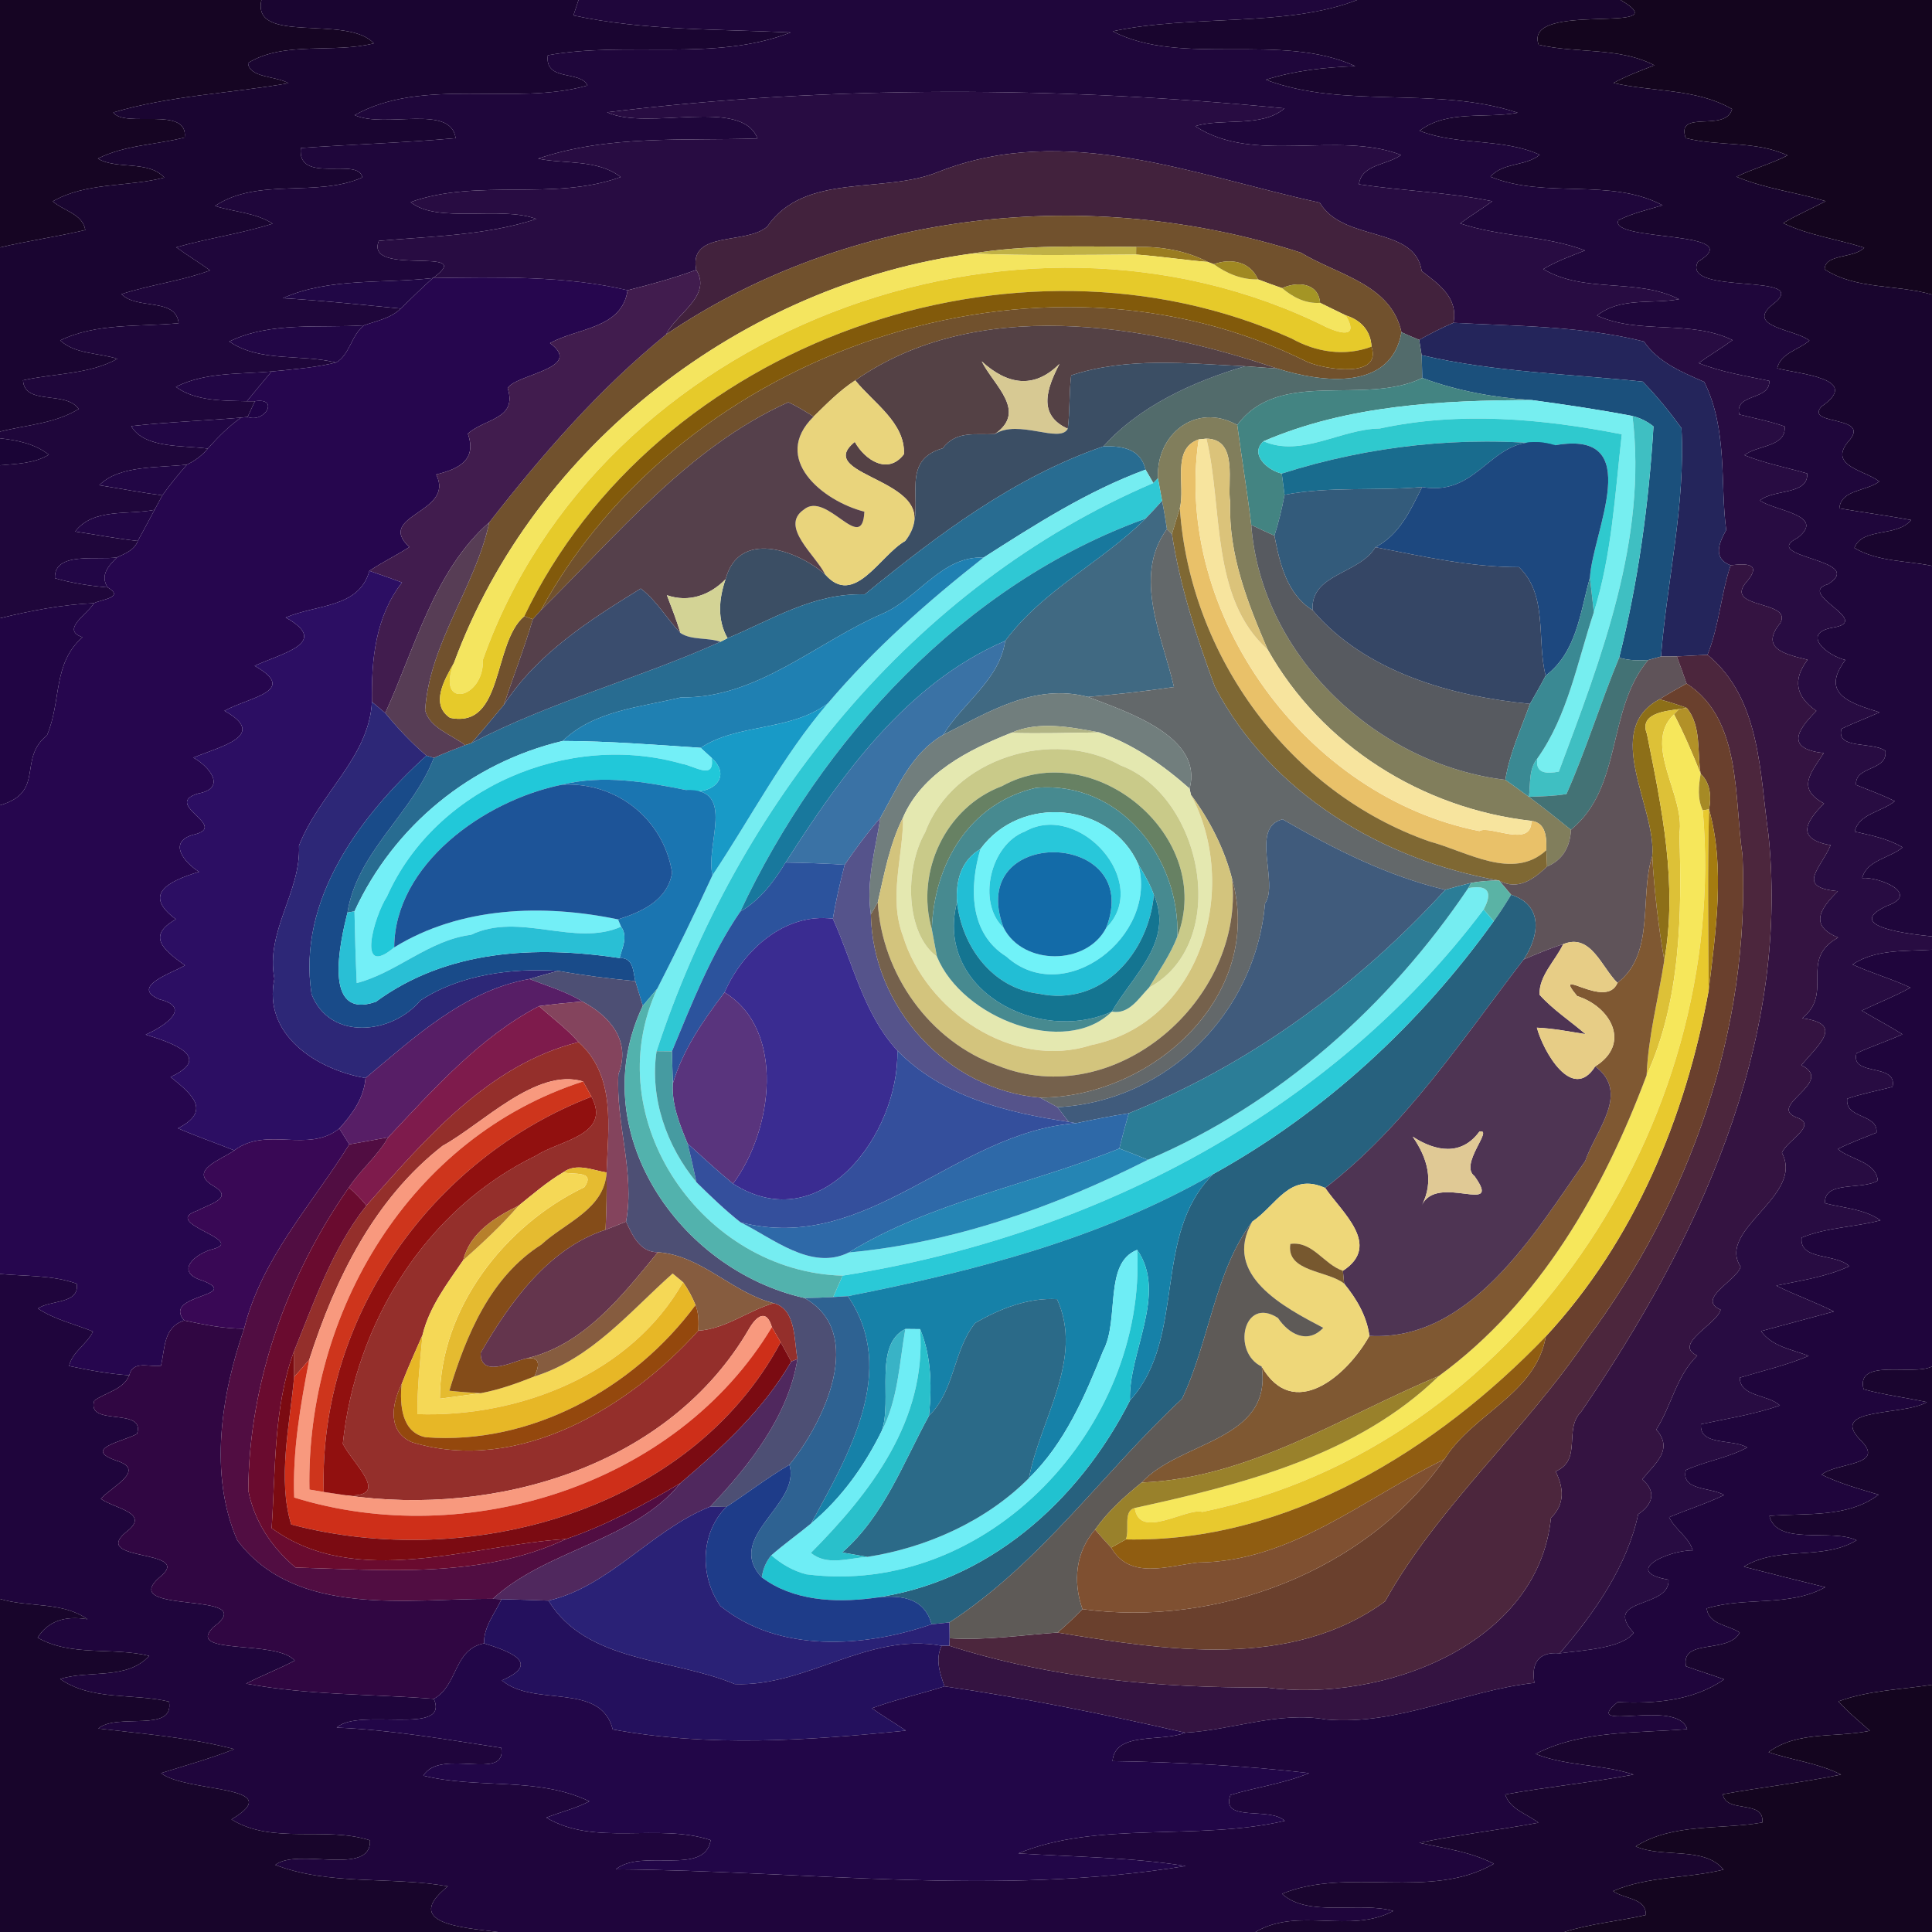 <?xml version="1.0" encoding="UTF-8" ?>
<!DOCTYPE svg PUBLIC "-//W3C//DTD SVG 1.1//EN" "http://www.w3.org/Graphics/SVG/1.1/DTD/svg11.dtd">
<svg width="250pt" height="250pt" viewBox="0 0 250 250" version="1.1" xmlns="http://www.w3.org/2000/svg">
<g id="#160523ff">
<path fill="#160523" opacity="1.00" d=" M 0.00 0.00 L 33.83 0.00 C 32.53 5.84 44.91 1.83 48.37 5.61 C 43.16 6.95 36.79 5.26 32.10 8.15 C 32.24 10.09 35.78 9.83 37.32 10.77 C 29.79 12.09 22.03 12.36 14.66 14.55 C 16.12 16.63 24.38 13.66 23.90 17.79 C 20.17 18.75 16.17 18.75 12.67 20.52 C 15.04 21.99 19.21 20.70 21.26 22.98 C 16.52 24.23 11.25 23.53 6.83 26.05 C 8.22 27.29 10.69 27.67 11.04 29.76 C 7.39 30.64 3.65 31.14 0.00 32.02 L 0.00 0.00 Z" />
</g>
<g id="#1a0531ff">
<path fill="#1a0531" opacity="1.00" d=" M 33.83 0.00 L 74.86 0.00 C 74.70 0.50 74.37 1.50 74.20 2.00 C 83.44 3.99 92.92 3.75 102.30 4.20 C 92.51 8.03 81.16 5.29 70.89 7.15 C 70.44 10.61 75.12 9.06 76.02 11.06 C 66.60 13.77 54.76 9.92 45.89 14.90 C 49.86 16.68 58.34 13.41 58.96 17.88 C 52.29 18.48 45.60 18.68 38.93 19.15 C 38.39 23.92 46.43 20.25 46.88 22.96 C 41.00 25.60 33.43 22.91 27.82 26.65 C 30.29 27.44 33.07 27.51 35.28 28.94 C 31.20 30.24 26.93 30.82 22.81 32.00 C 24.24 33.04 25.76 33.95 27.18 34.99 C 23.46 36.37 19.49 36.83 15.72 38.06 C 17.74 40.13 22.75 38.46 23.12 41.82 C 18.06 42.32 12.50 41.76 7.79 44.05 C 9.71 45.84 12.77 45.65 15.19 46.43 C 11.47 48.48 7.02 48.29 2.98 49.21 C 3.18 52.53 8.50 50.50 10.18 52.92 C 7.11 54.82 3.43 54.98 0.00 55.85 L 0.00 32.02 C 3.65 31.14 7.39 30.64 11.04 29.76 C 10.69 27.67 8.22 27.29 6.83 26.05 C 11.25 23.53 16.52 24.23 21.26 22.98 C 19.21 20.70 15.04 21.99 12.67 20.52 C 16.17 18.75 20.17 18.75 23.90 17.79 C 24.38 13.66 16.12 16.63 14.66 14.55 C 22.03 12.36 29.79 12.09 37.32 10.77 C 35.78 9.83 32.24 10.09 32.10 8.15 C 36.79 5.26 43.16 6.95 48.37 5.61 C 44.91 1.83 32.53 5.84 33.83 0.00 Z" />
</g>
<g id="#1f063bff">
<path fill="#1f063b" opacity="1.00" d=" M 74.86 0.00 L 175.60 0.00 C 166.49 3.56 154.29 1.84 143.99 4.05 C 152.80 8.67 165.80 4.14 175.37 8.56 C 171.46 8.72 167.54 9.12 163.80 10.32 C 173.98 14.17 185.89 11.09 196.39 14.59 C 192.30 15.37 187.28 14.19 183.69 16.92 C 188.66 18.88 194.37 17.82 199.25 20.03 C 197.41 21.54 194.42 21.01 192.87 22.87 C 199.98 25.77 208.36 22.97 215.14 26.56 C 213.21 27.15 211.22 27.58 209.42 28.50 C 208.12 31.34 226.56 29.74 219.71 33.87 C 217.41 38.36 235.03 35.12 229.35 39.42 C 225.79 42.32 232.39 42.62 234.14 44.07 C 232.76 45.27 230.42 45.67 229.97 47.66 C 232.88 48.42 240.99 48.97 235.70 52.60 C 233.45 55.14 242.44 53.65 239.12 57.19 C 236.61 60.31 241.25 60.82 243.18 62.30 C 241.55 63.59 238.23 63.32 238.01 65.78 C 241.11 66.31 244.19 66.72 247.30 67.29 C 245.43 69.55 240.98 68.21 239.96 70.90 C 242.93 72.69 246.66 72.54 250.00 73.22 L 250.00 121.17 C 247.36 120.90 238.28 119.93 244.19 117.21 C 248.55 115.67 243.19 113.45 240.97 113.62 C 241.55 111.29 244.55 111.05 246.20 109.65 C 244.30 108.51 242.12 108.10 240.00 107.61 C 240.52 105.27 243.54 105.06 245.18 103.67 C 243.56 102.85 241.85 102.25 240.18 101.57 C 239.96 99.07 244.29 99.81 243.97 97.17 C 242.32 95.92 237.56 97.02 238.28 94.32 C 239.89 93.52 241.58 92.92 243.21 92.17 C 239.26 90.96 235.53 89.74 238.79 85.40 C 236.37 84.83 232.95 81.92 237.23 81.20 C 242.44 80.32 232.27 76.83 236.58 75.58 C 241.66 72.30 227.47 72.21 232.64 69.58 C 236.35 66.62 229.59 66.11 227.74 64.76 C 229.52 63.26 234.01 64.09 233.85 61.27 C 231.15 60.48 228.36 59.96 225.73 58.90 C 227.37 57.58 231.17 57.86 230.93 55.18 C 229.01 54.50 227.02 54.13 225.06 53.63 C 224.40 50.83 229.08 51.88 228.94 49.28 C 225.87 48.64 222.74 48.15 219.81 46.98 C 221.24 45.95 222.76 45.05 224.19 44.01 C 218.70 41.32 212.12 43.34 206.66 40.83 C 209.67 38.43 213.71 39.37 217.27 38.72 C 211.82 35.93 205.04 38.01 199.70 34.82 C 201.40 33.81 203.26 33.13 205.10 32.41 C 199.92 30.44 194.19 30.68 188.95 28.91 C 190.30 27.91 191.74 27.04 193.10 26.04 C 187.41 24.87 181.58 24.71 175.85 23.85 C 176.16 21.24 179.54 21.38 181.30 20.05 C 173.00 16.86 162.28 21.33 154.67 16.33 C 158.11 15.23 163.30 16.57 166.21 14.02 C 137.30 11.20 107.49 10.98 78.56 14.53 C 83.88 17.00 95.95 12.53 98.02 17.92 C 88.55 18.24 78.76 17.42 69.63 20.53 C 73.04 21.25 77.34 20.58 80.31 22.91 C 71.61 26.06 61.80 23.05 53.14 26.15 C 56.54 28.99 64.84 26.59 69.40 28.34 C 62.84 30.49 55.82 30.56 49.02 31.17 C 47.13 35.92 62.00 31.67 56.02 35.98 C 49.59 36.73 42.62 35.89 36.59 38.59 C 41.69 38.88 46.77 39.43 51.85 39.93 C 50.58 41.19 48.73 41.52 47.10 42.10 C 41.35 42.48 35.02 41.58 29.67 44.19 C 33.68 46.93 38.94 45.76 43.47 46.92 C 40.74 47.57 37.93 47.80 35.14 48.07 C 31.00 48.44 26.55 48.14 22.76 50.06 C 25.30 51.93 28.88 51.84 31.95 51.92 L 32.98 51.92 C 32.74 52.43 32.27 53.45 32.04 53.95 L 31.19 54.04 C 26.46 54.45 21.70 54.60 16.98 55.14 C 18.67 58.07 23.72 57.61 26.89 58.05 C 26.16 58.94 25.23 59.62 24.20 60.12 C 20.47 60.56 15.39 60.18 12.85 62.79 C 15.57 63.22 18.28 63.75 21.01 64.10 C 20.76 64.57 20.25 65.50 20.00 65.97 C 16.58 66.67 12.08 65.70 9.72 68.78 C 12.42 69.18 15.11 69.71 17.83 70.00 C 17.40 71.18 16.20 71.63 15.15 72.12 C 12.68 72.53 6.94 71.32 7.11 74.82 C 9.34 75.47 11.63 75.81 13.93 76.01 C 16.15 77.31 13.23 77.54 12.15 78.05 C 8.04 78.24 3.99 79.01 0.00 80.00 L 0.00 60.21 C 2.15 60.01 4.41 59.99 6.32 58.84 C 4.50 57.41 2.24 56.97 0.00 56.72 L 0.00 55.85 C 3.43 54.98 7.11 54.82 10.18 52.92 C 8.50 50.50 3.18 52.53 2.98 49.21 C 7.02 48.29 11.47 48.48 15.19 46.43 C 12.77 45.65 9.71 45.84 7.79 44.05 C 12.50 41.76 18.06 42.32 23.12 41.82 C 22.75 38.46 17.74 40.13 15.72 38.06 C 19.49 36.83 23.46 36.37 27.18 34.99 C 25.76 33.95 24.24 33.04 22.81 32.00 C 26.93 30.82 31.20 30.24 35.28 28.94 C 33.07 27.51 30.29 27.44 27.82 26.65 C 33.43 22.91 41.00 25.60 46.88 22.96 C 46.43 20.25 38.39 23.92 38.93 19.15 C 45.60 18.68 52.29 18.48 58.96 17.88 C 58.34 13.41 49.86 16.68 45.89 14.90 C 54.76 9.92 66.60 13.77 76.02 11.06 C 75.12 9.06 70.44 10.61 70.89 7.15 C 81.16 5.29 92.51 8.03 102.30 4.20 C 92.92 3.75 83.44 3.99 74.20 2.00 C 74.37 1.50 74.70 0.50 74.86 0.00 Z" />
</g>
<g id="#19052eff">
<path fill="#19052e" opacity="1.00" d=" M 175.60 0.00 L 209.70 0.00 C 217.66 4.68 197.03 -0.03 199.10 5.79 C 204.05 6.95 209.46 6.06 214.08 8.45 C 212.28 9.14 210.47 9.82 208.78 10.74 C 213.88 11.92 219.46 11.43 224.13 14.11 C 223.30 17.21 216.82 14.07 218.13 17.87 C 222.46 18.98 227.19 18.18 231.30 20.11 C 229.17 21.21 226.84 21.82 224.70 22.87 C 228.40 24.42 232.42 24.88 236.24 26.03 C 234.42 27.00 232.52 27.81 230.74 28.87 C 234.06 30.46 237.74 30.94 241.23 32.05 C 239.91 33.47 236.13 32.82 236.11 34.85 C 240.15 37.49 245.44 36.79 250.00 38.12 L 250.00 73.22 C 246.66 72.54 242.93 72.69 239.96 70.90 C 240.98 68.21 245.43 69.55 247.30 67.29 C 244.19 66.72 241.11 66.31 238.01 65.78 C 238.23 63.32 241.55 63.59 243.18 62.30 C 241.25 60.82 236.61 60.31 239.12 57.19 C 242.44 53.65 233.45 55.14 235.70 52.60 C 240.99 48.97 232.88 48.42 229.97 47.66 C 230.42 45.67 232.76 45.27 234.14 44.07 C 232.39 42.62 225.79 42.32 229.35 39.42 C 235.03 35.12 217.41 38.36 219.71 33.87 C 226.56 29.74 208.12 31.34 209.42 28.50 C 211.22 27.58 213.21 27.15 215.14 26.56 C 208.36 22.97 199.98 25.77 192.87 22.87 C 194.42 21.01 197.41 21.54 199.25 20.03 C 194.37 17.82 188.66 18.88 183.69 16.92 C 187.28 14.19 192.30 15.37 196.39 14.59 C 185.89 11.09 173.98 14.17 163.80 10.32 C 167.54 9.12 171.46 8.72 175.37 8.56 C 165.80 4.14 152.80 8.67 143.99 4.05 C 154.29 1.84 166.49 3.56 175.60 0.00 Z" />
</g>
<g id="#14051eff">
<path fill="#14051e" opacity="1.00" d=" M 209.70 0.00 L 250.00 0.00 L 250.00 38.12 C 245.44 36.79 240.15 37.49 236.11 34.85 C 236.13 32.82 239.91 33.47 241.23 32.05 C 237.74 30.94 234.06 30.46 230.74 28.87 C 232.52 27.81 234.42 27.00 236.24 26.03 C 232.42 24.88 228.40 24.42 224.70 22.87 C 226.84 21.82 229.17 21.21 231.30 20.11 C 227.19 18.18 222.46 18.98 218.13 17.87 C 216.82 14.07 223.30 17.21 224.13 14.11 C 219.46 11.43 213.88 11.92 208.78 10.74 C 210.47 9.82 212.28 9.14 214.08 8.45 C 209.46 6.06 204.05 6.95 199.10 5.79 C 197.03 -0.03 217.66 4.68 209.70 0.00 Z" />
</g>
<g id="#280c42ff">
<path fill="#280c42" opacity="1.00" d=" M 78.56 14.53 C 107.49 10.98 137.30 11.20 166.21 14.02 C 163.30 16.57 158.11 15.23 154.67 16.33 C 162.28 21.33 173.00 16.86 181.30 20.05 C 179.54 21.38 176.16 21.24 175.85 23.85 C 181.58 24.71 187.41 24.87 193.10 26.04 C 191.74 27.04 190.30 27.91 188.95 28.91 C 194.19 30.68 199.92 30.44 205.10 32.41 C 203.26 33.13 201.40 33.81 199.70 34.82 C 205.04 38.01 211.82 35.93 217.27 38.72 C 213.71 39.37 209.67 38.43 206.66 40.83 C 212.12 43.34 218.70 41.32 224.19 44.01 C 222.76 45.05 221.24 45.95 219.81 46.98 C 222.74 48.15 225.87 48.64 228.94 49.28 C 229.08 51.88 224.40 50.83 225.06 53.63 C 227.02 54.13 229.01 54.50 230.93 55.18 C 231.17 57.86 227.37 57.58 225.73 58.90 C 228.36 59.96 231.15 60.48 233.85 61.27 C 234.01 64.09 229.52 63.26 227.74 64.76 C 229.59 66.11 236.35 66.62 232.64 69.58 C 227.47 72.21 241.66 72.30 236.58 75.58 C 232.27 76.83 242.44 80.32 237.23 81.20 C 232.95 81.92 236.37 84.83 238.79 85.40 C 235.53 89.74 239.26 90.96 243.21 92.17 C 241.58 92.92 239.89 93.52 238.28 94.32 C 237.56 97.02 242.32 95.92 243.97 97.17 C 244.29 99.81 239.96 99.07 240.18 101.57 C 241.85 102.25 243.56 102.85 245.18 103.67 C 243.54 105.06 240.52 105.27 240.00 107.61 C 242.12 108.10 244.30 108.51 246.20 109.65 C 244.55 111.05 241.55 111.29 240.97 113.62 C 243.19 113.45 248.55 115.67 244.19 117.21 C 238.28 119.93 247.36 120.90 250.00 121.17 L 250.00 122.89 C 246.54 123.12 242.74 122.79 239.72 124.80 C 242.16 125.93 244.78 126.65 247.21 127.80 C 245.18 128.93 243.01 129.77 240.91 130.77 C 242.65 131.82 244.46 132.74 246.17 133.84 C 244.21 134.73 242.17 135.39 240.23 136.29 C 239.39 139.37 245.58 137.47 244.89 140.64 C 242.93 141.14 240.94 141.52 239.03 142.17 C 238.71 144.81 243.03 144.07 242.82 146.56 C 241.15 147.25 239.44 147.85 237.82 148.68 C 239.46 150.10 242.71 150.27 242.99 152.77 C 240.98 154.04 235.96 152.72 236.16 155.70 C 238.56 156.33 241.23 156.42 243.33 157.91 C 239.95 158.81 236.38 158.81 233.13 160.15 C 232.80 163.14 237.54 162.14 239.30 163.85 C 236.32 165.23 233.04 165.70 229.85 166.36 C 232.29 167.58 234.87 168.47 237.30 169.71 C 234.94 170.35 230.23 171.62 227.88 172.25 C 229.32 174.26 231.89 174.62 234.05 175.45 C 231.17 176.67 228.11 177.37 225.13 178.27 C 225.15 180.77 228.79 180.41 230.32 181.87 C 227.00 183.02 223.53 183.56 220.11 184.29 C 219.83 187.14 224.27 186.15 226.08 187.31 C 223.58 188.66 220.72 189.06 218.15 190.23 C 217.47 192.93 221.49 192.43 223.09 193.46 C 220.79 194.57 218.34 195.34 215.98 196.33 C 216.77 197.93 218.51 198.87 219.04 200.62 C 216.01 200.57 209.72 203.36 215.91 204.41 C 216.13 208.21 207.23 206.67 211.39 211.28 C 209.98 213.29 204.80 213.55 201.82 213.94 C 206.40 208.65 210.59 202.53 211.98 195.94 C 213.86 194.68 214.40 193.02 212.50 191.44 C 214.12 189.37 216.63 187.61 214.32 184.98 C 216.32 181.86 216.89 178.09 219.62 175.42 C 216.41 173.93 222.12 171.42 222.65 169.48 C 219.44 168.09 224.70 165.74 225.24 163.92 C 222.05 159.07 233.54 154.79 230.58 149.18 C 231.17 147.58 235.42 145.56 232.42 144.58 C 228.64 143.02 237.55 140.04 233.10 137.84 C 235.32 135.15 238.71 132.50 233.21 131.76 C 237.36 128.43 232.71 124.19 237.85 121.32 C 234.07 119.76 235.53 117.57 237.82 115.32 C 232.32 114.82 235.56 112.46 236.88 109.37 C 232.53 108.58 233.46 106.53 236.03 103.97 C 232.48 102.06 234.24 100.11 235.99 97.45 C 231.19 96.90 232.36 94.67 235.04 91.99 C 232.36 90.14 231.93 87.98 233.90 85.37 C 230.95 84.66 227.68 83.91 230.38 80.61 C 231.99 77.60 222.76 78.87 226.10 75.18 C 227.95 72.92 226.05 72.89 223.94 73.15 C 221.59 72.24 222.43 70.27 223.37 68.58 C 222.56 62.55 223.60 55.63 220.53 49.42 C 217.58 48.12 214.60 46.91 212.72 44.19 C 204.67 42.17 196.31 42.21 188.07 41.77 C 188.72 38.53 186.22 36.80 183.97 35.08 C 183.08 29.16 173.86 31.40 170.77 26.22 C 154.65 22.72 137.87 15.74 121.42 22.24 C 114.28 25.16 104.13 22.25 99.28 29.32 C 96.55 31.72 89.06 29.78 90.09 34.92 C 87.19 36.00 84.21 36.81 81.21 37.56 C 73.23 35.66 64.32 35.87 56.02 35.98 C 62.00 31.67 47.13 35.92 49.02 31.17 C 55.82 30.56 62.84 30.49 69.40 28.34 C 64.84 26.59 56.54 28.99 53.14 26.15 C 61.80 23.05 71.61 26.06 80.31 22.91 C 77.34 20.58 73.04 21.25 69.63 20.53 C 78.76 17.42 88.55 18.24 98.02 17.92 C 95.95 12.53 83.88 17.00 78.56 14.53 Z" />
</g>
<g id="#42223dff">
<path fill="#42223d" opacity="1.00" d=" M 121.42 22.24 C 137.87 15.74 154.65 22.72 170.77 26.22 C 173.86 31.40 183.08 29.16 183.97 35.08 C 186.22 36.80 188.72 38.53 188.07 41.77 C 186.55 42.42 185.08 43.17 183.64 43.98 C 182.87 43.67 182.11 43.34 181.35 42.99 C 179.98 36.73 173.05 35.58 168.32 32.69 C 141.06 23.91 110.07 27.12 86.19 43.28 C 87.50 40.58 92.18 38.29 90.09 34.92 C 89.06 29.78 96.55 31.72 99.28 29.32 C 104.13 22.25 114.28 25.16 121.42 22.24 Z" />
</g>
<g id="#71512dff">
<path fill="#71512d" opacity="1.00" d=" M 86.19 43.28 C 110.07 27.12 141.06 23.91 168.32 32.69 C 173.05 35.58 179.98 36.73 181.35 42.99 C 180.02 50.68 170.98 49.49 165.31 47.70 C 147.97 41.81 126.23 38.36 110.67 49.22 C 108.66 50.52 106.98 52.24 105.28 53.91 C 104.21 53.25 103.15 52.56 102.00 52.05 C 89.06 57.88 79.90 69.23 69.99 78.96 C 88.36 45.28 134.48 29.51 169.16 46.83 C 171.58 47.86 178.85 48.96 177.47 44.86 C 177.38 42.79 176.07 41.40 174.14 40.81 C 173.04 40.26 171.92 39.74 170.82 39.19 C 170.61 36.57 167.84 36.39 165.91 37.29 C 164.86 36.93 163.81 36.54 162.78 36.15 C 161.77 33.83 159.26 33.38 157.06 34.19 L 156.31 33.90 C 153.43 32.42 150.25 31.88 147.02 31.95 C 139.94 31.89 132.79 31.66 125.77 32.81 C 96.14 36.81 69.16 57.58 58.75 85.76 C 57.59 87.83 55.58 91.13 58.24 92.89 C 65.24 94.33 63.71 83.20 67.84 79.74 L 68.95 80.12 C 67.85 83.87 66.43 87.52 65.19 91.22 C 63.80 92.88 62.44 94.55 61.00 96.16 L 60.19 96.42 C 58.44 95.07 55.60 94.21 55.01 91.91 C 55.58 83.18 61.53 75.94 63.31 67.59 C 70.19 58.78 77.50 50.36 86.19 43.28 Z" />
</g>
<g id="#c0b146ff">
<path fill="#c0b146" opacity="1.00" d=" M 125.77 32.81 C 132.79 31.66 139.94 31.89 147.02 31.95 L 147.01 32.94 C 139.92 32.98 132.85 33.11 125.77 32.81 Z" />
</g>
<g id="#9a7c20ff">
<path fill="#9a7c20" opacity="1.00" d=" M 147.02 31.95 C 150.25 31.88 153.43 32.42 156.31 33.90 C 153.20 33.65 150.12 33.16 147.01 32.94 L 147.02 31.95 Z" />
</g>
<g id="#f4e55fff">
<path fill="#f4e55f" opacity="1.00" d=" M 58.75 85.76 C 69.16 57.58 96.14 36.81 125.77 32.81 C 132.85 33.11 139.92 32.98 147.01 32.94 C 150.12 33.16 153.20 33.65 156.31 33.90 L 157.06 34.19 C 158.73 35.39 160.68 36.22 162.78 36.15 C 163.81 36.54 164.86 36.93 165.91 37.29 C 167.30 38.47 168.95 39.32 170.82 39.19 C 171.92 39.74 173.04 40.26 174.14 40.81 C 175.80 43.61 173.78 43.31 171.65 42.34 C 131.60 22.37 77.50 42.85 62.49 85.37 C 62.66 90.49 56.32 91.88 58.75 85.76 Z" />
</g>
<g id="#a08922ff">
<path fill="#a08922" opacity="1.00" d=" M 157.06 34.19 C 159.26 33.38 161.77 33.83 162.78 36.15 C 160.68 36.22 158.73 35.39 157.06 34.19 Z" />
</g>
<g id="#26064eff">
<path fill="#26064e" opacity="1.00" d=" M 56.02 35.98 C 64.32 35.87 73.23 35.66 81.21 37.56 C 80.48 42.56 74.75 42.40 71.17 44.40 C 75.60 47.68 66.90 48.37 65.69 50.21 C 66.99 54.27 62.77 54.11 60.54 56.12 C 61.74 59.50 59.38 60.68 56.44 61.40 C 58.96 66.38 48.49 66.63 52.97 70.79 C 51.28 71.88 49.46 72.75 47.80 73.87 C 46.45 78.71 41.01 78.17 36.97 79.91 C 42.89 83.19 36.36 84.55 32.95 86.16 C 38.71 89.43 32.27 90.19 29.04 91.98 C 34.83 95.19 28.42 96.61 25.02 98.04 C 27.12 99.19 29.38 102.01 25.64 102.68 C 20.88 104.10 29.84 106.92 25.02 108.01 C 21.65 108.96 23.85 111.62 25.76 112.81 C 21.75 114.03 18.40 115.73 22.76 118.95 C 19.02 121.08 21.00 122.82 23.93 124.92 C 22.32 125.90 16.73 127.66 20.64 129.32 C 25.05 130.39 21.02 132.94 18.85 133.88 C 22.13 134.90 27.72 136.75 22.07 139.36 C 24.91 141.63 27.39 143.76 23.03 146.00 C 25.42 147.05 27.89 147.89 30.32 148.86 C 28.75 150.02 24.27 151.44 27.55 153.42 C 30.41 155.04 27.12 155.78 25.56 156.65 C 20.67 158.27 31.76 160.38 27.70 161.59 C 25.25 162.17 22.44 164.60 26.26 165.73 C 31.40 167.79 20.89 167.46 23.84 170.87 C 21.13 171.73 21.37 174.44 20.83 176.72 C 19.38 176.96 17.21 175.95 16.73 177.96 C 14.11 177.79 11.51 177.30 8.94 176.76 C 9.36 174.89 11.25 173.97 12.03 172.30 C 9.65 171.32 7.07 170.77 4.91 169.32 C 6.52 168.18 10.31 168.79 9.93 166.11 C 6.75 164.98 3.32 165.16 0.00 164.85 L 0.00 104.20 C 5.92 102.47 2.24 98.24 6.08 95.15 C 8.00 90.58 6.77 85.95 10.67 82.45 C 7.79 81.50 11.39 79.43 12.15 78.05 C 13.23 77.54 16.15 77.31 13.93 76.01 C 12.91 74.44 14.04 73.21 15.15 72.12 C 16.20 71.63 17.40 71.18 17.83 70.00 C 18.57 68.66 19.28 67.31 20.00 65.97 C 20.25 65.50 20.76 64.57 21.01 64.10 C 22.00 62.71 23.07 61.39 24.20 60.12 C 25.23 59.62 26.16 58.94 26.89 58.05 C 28.19 56.58 29.58 55.18 31.19 54.04 L 32.04 53.95 C 34.23 54.81 36.23 51.41 32.98 51.92 L 31.95 51.92 C 33.01 50.63 34.07 49.34 35.14 48.07 C 37.93 47.80 40.74 47.57 43.47 46.92 C 45.22 45.99 45.46 43.36 47.10 42.10 C 48.73 41.52 50.58 41.19 51.85 39.93 C 53.24 38.61 54.58 37.24 56.02 35.98 Z" />
</g>
<g id="#411c4eff">
<path fill="#411c4e" opacity="1.00" d=" M 81.21 37.56 C 84.21 36.81 87.19 36.00 90.09 34.92 C 92.18 38.29 87.50 40.58 86.19 43.28 C 77.50 50.36 70.19 58.78 63.31 67.59 C 56.18 73.82 53.71 83.83 49.85 92.27 C 49.42 91.91 48.56 91.19 48.13 90.82 C 48.05 85.32 48.58 79.80 52.02 75.38 C 50.62 74.84 49.20 74.36 47.80 73.87 C 49.46 72.75 51.28 71.88 52.97 70.79 C 48.49 66.63 58.96 66.38 56.44 61.40 C 59.38 60.68 61.74 59.50 60.54 56.12 C 62.77 54.11 66.99 54.27 65.69 50.21 C 66.90 48.37 75.60 47.68 71.17 44.40 C 74.75 42.40 80.48 42.56 81.21 37.56 Z" />
</g>
<g id="#e6ca2aff">
<path fill="#e6ca2a" opacity="1.00" d=" M 62.49 85.37 C 77.50 42.85 131.60 22.37 171.65 42.34 C 173.78 43.31 175.80 43.61 174.14 40.81 C 176.07 41.40 177.38 42.79 177.47 44.86 C 173.98 46.16 170.31 45.57 167.15 43.81 C 131.40 27.75 84.83 44.28 67.84 79.74 C 63.71 83.20 65.24 94.33 58.24 92.89 C 55.58 91.13 57.59 87.83 58.75 85.76 C 56.32 91.88 62.66 90.49 62.49 85.37 Z" />
</g>
<g id="#210746ff">
<path fill="#210746" opacity="1.00" d=" M 36.59 38.59 C 42.62 35.89 49.59 36.73 56.02 35.98 C 54.58 37.24 53.24 38.61 51.85 39.93 C 46.77 39.43 41.69 38.88 36.59 38.59 Z" />
</g>
<g id="#a49525ff">
<path fill="#a49525" opacity="1.00" d=" M 165.91 37.29 C 167.84 36.39 170.61 36.57 170.82 39.19 C 168.95 39.32 167.30 38.47 165.91 37.29 Z" />
</g>
<g id="#825a0bff">
<path fill="#825a0b" opacity="1.00" d=" M 67.84 79.74 C 84.83 44.28 131.40 27.75 167.15 43.81 C 170.31 45.57 173.98 46.16 177.47 44.86 C 178.85 48.96 171.58 47.86 169.16 46.83 C 134.48 29.51 88.36 45.28 69.99 78.96 C 69.73 79.25 69.21 79.83 68.95 80.12 L 67.84 79.74 Z" />
</g>
<g id="#220646ff">
<path fill="#220646" opacity="1.00" d=" M 29.67 44.19 C 35.02 41.58 41.35 42.48 47.10 42.10 C 45.46 43.36 45.22 45.99 43.47 46.92 C 38.94 45.76 33.68 46.93 29.67 44.19 Z" />
<path fill="#220646" opacity="1.00" d=" M 7.11 74.82 C 6.94 71.32 12.68 72.53 15.15 72.12 C 14.04 73.21 12.91 74.44 13.93 76.01 C 11.63 75.81 9.34 75.47 7.11 74.82 Z" />
</g>
<g id="#544145ff">
<path fill="#544145" opacity="1.00" d=" M 110.67 49.22 C 126.23 38.36 147.97 41.81 165.31 47.70 C 163.90 47.60 162.50 47.48 161.10 47.39 C 153.62 47.04 145.86 46.17 138.61 48.57 C 138.33 50.85 138.46 53.18 138.17 55.48 C 134.16 53.67 135.51 50.16 137.10 47.08 C 133.77 50.43 130.29 49.74 127.03 46.76 C 128.62 49.91 132.99 53.22 128.72 56.17 C 126.36 56.31 123.74 55.66 121.99 58.01 C 115.69 59.79 120.47 66.24 117.13 70.00 C 123.05 61.90 104.78 61.88 110.61 57.18 C 111.91 59.52 114.90 61.51 116.97 58.77 C 117.15 54.70 112.99 52.11 110.67 49.22 Z" />
</g>
<g id="#24255bff">
<path fill="#24255b" opacity="1.00" d=" M 183.64 43.98 C 185.08 43.17 186.55 42.42 188.07 41.77 C 196.31 42.21 204.67 42.17 212.72 44.19 C 214.60 46.91 217.58 48.12 220.53 49.42 C 223.60 55.63 222.56 62.55 223.37 68.58 C 222.43 70.27 221.59 72.24 223.94 73.15 C 222.68 76.95 222.46 80.99 220.95 84.73 C 219.62 84.81 218.30 84.88 216.98 84.94 C 216.47 84.94 215.44 84.95 214.93 84.95 C 215.71 75.10 218.11 65.33 217.58 55.40 C 216.05 53.29 214.39 51.24 212.56 49.38 C 203.02 48.38 193.31 48.15 183.96 45.96 C 183.88 45.47 183.72 44.48 183.64 43.98 Z" />
</g>
<g id="#526b6bff">
<path fill="#526b6b" opacity="1.00" d=" M 181.35 42.99 C 182.11 43.34 182.87 43.67 183.64 43.98 C 183.72 44.48 183.88 45.47 183.96 45.96 C 183.98 46.70 184.02 48.17 184.05 48.91 C 176.43 52.57 165.57 47.59 160.10 55.00 C 154.79 52.00 149.56 56.18 149.84 61.89 L 149.24 62.50 C 148.98 62.07 148.48 61.20 148.23 60.77 C 147.60 58.07 145.22 57.68 142.78 57.76 C 147.50 52.50 154.40 49.38 161.10 47.39 C 162.50 47.48 163.90 47.60 165.31 47.70 C 170.98 49.49 180.02 50.68 181.35 42.99 Z" />
</g>
<g id="#1b507cff">
<path fill="#1b507c" opacity="1.00" d=" M 183.96 45.96 C 193.31 48.15 203.02 48.38 212.56 49.38 C 214.39 51.24 216.05 53.29 217.58 55.40 C 218.11 65.33 215.71 75.10 214.93 84.95 C 214.51 85.07 213.68 85.30 213.27 85.41 C 212.01 85.50 210.74 85.47 209.52 85.10 C 211.98 75.30 213.35 65.25 213.96 55.18 C 213.15 54.53 212.24 54.08 211.24 53.83 C 206.92 53.00 202.57 52.36 198.22 51.77 C 193.38 51.46 188.60 50.60 184.05 48.91 C 184.02 48.17 183.98 46.70 183.96 45.96 Z" />
</g>
<g id="#d7c993ff">
<path fill="#d7c993" opacity="1.00" d=" M 127.03 46.76 C 130.29 49.74 133.77 50.43 137.10 47.08 C 135.51 50.16 134.16 53.67 138.17 55.48 C 137.14 57.43 131.79 54.19 128.72 56.17 C 132.99 53.22 128.62 49.91 127.03 46.76 Z" />
</g>
<g id="#3b4e64ff">
<path fill="#3b4e64" opacity="1.00" d=" M 138.61 48.57 C 145.86 46.17 153.62 47.04 161.10 47.39 C 154.40 49.38 147.50 52.50 142.78 57.76 C 131.20 61.74 121.27 69.26 111.90 76.91 C 105.25 76.72 99.94 80.17 94.14 82.58 C 92.78 80.17 93.02 77.47 93.89 74.95 C 95.58 68.54 103.00 71.09 106.76 74.31 C 110.53 78.66 113.86 71.85 117.13 70.00 C 120.47 66.24 115.69 59.79 121.99 58.01 C 123.74 55.66 126.36 56.31 128.72 56.17 C 131.79 54.19 137.14 57.43 138.17 55.48 C 138.46 53.18 138.33 50.85 138.61 48.57 Z" />
</g>
<g id="#220645ff">
<path fill="#220645" opacity="1.00" d=" M 22.76 50.06 C 26.55 48.14 31.00 48.44 35.14 48.07 C 34.07 49.34 33.01 50.63 31.95 51.92 C 28.88 51.84 25.30 51.93 22.76 50.06 Z" />
<path fill="#220645" opacity="1.00" d=" M 16.98 55.14 C 21.70 54.60 26.46 54.45 31.19 54.04 C 29.58 55.18 28.19 56.58 26.89 58.05 C 23.72 57.61 18.67 58.07 16.98 55.14 Z" />
<path fill="#220645" opacity="1.00" d=" M 12.85 62.79 C 15.39 60.18 20.47 60.56 24.20 60.12 C 23.07 61.39 22.00 62.71 21.01 64.10 C 18.28 63.75 15.57 63.22 12.85 62.79 Z" />
<path fill="#220645" opacity="1.00" d=" M 9.72 68.78 C 12.08 65.70 16.58 66.67 20.00 65.97 C 19.28 67.31 18.57 68.66 17.83 70.00 C 15.11 69.71 12.42 69.18 9.72 68.78 Z" />
</g>
<g id="#438482ff">
<path fill="#438482" opacity="1.00" d=" M 160.10 55.00 C 165.57 47.59 176.43 52.57 184.05 48.91 C 188.60 50.60 193.38 51.46 198.22 51.77 C 186.55 51.79 174.34 52.42 163.50 57.10 C 161.65 58.74 163.99 60.86 165.86 61.28 C 165.95 61.97 166.13 63.34 166.22 64.03 C 165.89 65.82 165.46 67.58 164.91 69.32 C 163.90 68.86 162.90 68.40 161.91 67.93 C 161.39 63.61 160.68 59.32 160.10 55.00 Z" />
</g>
<g id="#e9d47cff">
<path fill="#e9d47c" opacity="1.00" d=" M 105.28 53.91 C 106.98 52.24 108.66 50.52 110.67 49.22 C 112.99 52.11 117.15 54.70 116.97 58.77 C 114.90 61.51 111.91 59.52 110.61 57.18 C 104.78 61.88 123.05 61.90 117.13 70.00 C 113.86 71.85 110.53 78.66 106.76 74.31 C 105.56 71.84 100.83 68.13 104.02 65.94 C 106.98 63.44 111.59 71.88 111.85 66.21 C 106.47 64.84 99.72 59.36 105.28 53.91 Z" />
</g>
<g id="#200346ff">
<path fill="#200346" opacity="1.00" d=" M 32.98 51.92 C 36.23 51.41 34.23 54.81 32.04 53.95 C 32.27 53.45 32.74 52.43 32.98 51.92 Z" />
</g>
<g id="#55404bff">
<path fill="#55404b" opacity="1.00" d=" M 69.99 78.96 C 79.90 69.23 89.06 57.88 102.00 52.05 C 103.15 52.56 104.21 53.25 105.28 53.91 C 99.72 59.36 106.47 64.84 111.85 66.21 C 111.59 71.88 106.98 63.44 104.02 65.94 C 100.83 68.13 105.56 71.84 106.76 74.31 C 103.00 71.09 95.58 68.54 93.89 74.95 C 91.85 77.04 89.12 78.00 86.30 77.02 C 86.92 78.64 87.54 80.25 88.05 81.91 C 86.26 80.05 84.99 77.72 82.91 76.16 C 76.22 80.28 69.54 84.56 65.19 91.22 C 66.43 87.52 67.85 83.87 68.95 80.12 C 69.21 79.83 69.73 79.25 69.99 78.96 Z" />
</g>
<g id="#76eef0ff">
<path fill="#76eef0" opacity="1.00" d=" M 163.50 57.10 C 174.34 52.42 186.55 51.79 198.22 51.77 C 202.57 52.36 206.92 53.00 211.24 53.83 C 213.19 69.73 207.19 85.18 201.71 99.85 C 200.20 100.13 198.60 100.16 198.94 98.13 C 202.90 92.55 204.10 85.63 206.24 79.23 C 208.58 71.79 208.98 63.91 209.86 56.20 C 199.57 54.17 188.88 53.21 178.53 55.45 C 173.51 55.50 168.42 59.23 163.50 57.10 Z" />
</g>
<g id="#817e5cff">
<path fill="#817e5c" opacity="1.00" d=" M 149.84 61.89 C 149.56 56.18 154.79 52.00 160.10 55.00 C 160.68 59.32 161.39 63.61 161.91 67.93 C 163.22 85.10 178.40 98.98 194.79 100.91 C 195.82 101.62 196.83 102.37 197.84 103.11 C 199.69 104.48 201.48 105.92 203.28 107.37 C 203.18 109.54 202.24 111.28 200.19 112.13 C 200.17 111.60 200.12 110.54 200.10 110.01 C 200.12 108.46 200.11 106.47 198.16 106.22 C 184.05 104.63 171.02 96.47 164.03 84.04 C 161.43 78.00 158.94 71.69 159.19 64.97 C 158.74 62.62 160.33 56.82 156.11 56.76 L 155.11 56.86 C 151.55 58.09 153.42 62.80 152.67 65.75 C 152.32 66.87 151.98 68.00 151.65 69.12 L 151.00 68.46 C 150.82 67.24 150.62 66.02 150.37 64.81 C 150.24 64.08 149.97 62.62 149.84 61.89 Z" />
</g>
<g id="#2fc9ceff">
<path fill="#2fc9ce" opacity="1.00" d=" M 178.53 55.45 C 188.88 53.21 199.57 54.17 209.86 56.20 C 208.98 63.91 208.58 71.79 206.24 79.23 C 206.07 77.74 205.90 76.24 205.74 74.74 C 206.08 68.79 213.08 55.54 201.24 57.61 C 189.39 56.33 177.21 57.66 165.86 61.28 C 163.99 60.86 161.65 58.74 163.50 57.10 C 168.42 59.23 173.51 55.50 178.53 55.45 Z" />
</g>
<g id="#3fbfc2ff">
<path fill="#3fbfc2" opacity="1.00" d=" M 211.24 53.83 C 212.24 54.08 213.15 54.53 213.96 55.18 C 213.35 65.25 211.98 75.30 209.52 85.10 C 207.10 90.93 205.26 96.99 202.70 102.75 C 201.09 103.02 199.46 103.05 197.84 103.11 C 198.07 101.44 197.78 99.52 198.94 98.13 C 198.60 100.16 200.20 100.13 201.71 99.85 C 207.19 85.18 213.19 69.73 211.24 53.83 Z" />
</g>
<g id="#1a0436ff">
<path fill="#1a0436" opacity="1.00" d=" M 0.00 56.72 C 2.24 56.97 4.50 57.41 6.32 58.84 C 4.41 59.99 2.15 60.01 0.00 60.21 L 0.00 56.72 Z" />
</g>
<g id="#e9c169ff">
<path fill="#e9c169" opacity="1.00" d=" M 152.67 65.75 C 153.42 62.80 151.55 58.09 155.11 56.86 C 151.78 79.52 169.06 103.14 191.44 107.54 C 192.75 106.71 198.22 109.84 198.16 106.22 C 200.11 106.47 200.12 108.46 200.10 110.01 C 195.77 114.01 189.82 110.18 185.02 108.90 C 166.83 102.56 153.96 84.82 152.67 65.75 Z" />
</g>
<g id="#f7e49eff">
<path fill="#f7e49e" opacity="1.00" d=" M 155.11 56.86 L 156.11 56.76 C 158.26 65.58 156.58 77.41 164.03 84.04 C 171.02 96.47 184.05 104.63 198.16 106.22 C 198.22 109.84 192.75 106.71 191.44 107.54 C 169.06 103.14 151.78 79.52 155.11 56.86 Z" />
</g>
<g id="#dbc37aff">
<path fill="#dbc37a" opacity="1.00" d=" M 156.11 56.76 C 160.33 56.82 158.74 62.62 159.19 64.97 C 158.94 71.69 161.43 78.00 164.03 84.04 C 156.58 77.41 158.26 65.58 156.11 56.76 Z" />
</g>
<g id="#196c8eff">
<path fill="#196c8e" opacity="1.00" d=" M 165.86 61.28 C 177.21 57.66 189.39 56.33 201.24 57.61 C 193.01 55.18 192.00 64.43 184.02 63.02 C 178.10 63.56 172.08 62.90 166.22 64.03 C 166.13 63.34 165.95 61.97 165.86 61.28 Z" />
</g>
<g id="#286c91ff">
<path fill="#286c91" opacity="1.00" d=" M 111.90 76.91 C 121.27 69.26 131.20 61.74 142.78 57.76 C 145.22 57.68 147.60 58.07 148.23 60.77 C 140.72 63.54 133.97 67.87 127.27 72.15 C 121.91 71.91 118.86 77.35 114.29 79.37 C 105.57 83.13 97.98 90.41 88.13 90.24 C 82.93 91.50 76.87 91.94 72.81 95.88 C 60.95 98.69 50.97 106.84 45.87 117.92 L 44.96 118.09 C 46.22 110.20 53.39 105.25 56.14 98.07 C 57.47 97.47 58.83 96.94 60.19 96.42 L 61.00 96.16 C 71.27 90.79 82.69 87.80 93.22 83.05 C 93.45 82.93 93.91 82.70 94.14 82.58 C 99.94 80.17 105.25 76.72 111.90 76.91 Z" />
</g>
<g id="#1d487fff">
<path fill="#1d487f" opacity="1.00" d=" M 184.02 63.02 C 192.00 64.43 193.01 55.18 201.24 57.61 C 213.08 55.54 206.08 68.79 205.74 74.74 C 204.45 79.30 204.04 84.35 200.01 87.43 C 198.82 82.81 200.34 77.02 196.56 73.39 C 190.23 73.39 184.13 72.00 177.98 70.81 C 181.14 69.15 182.49 66.05 184.02 63.02 Z" />
</g>
<g id="#75edf1ff">
<path fill="#75edf1" opacity="1.00" d=" M 127.27 72.15 C 133.97 67.87 140.72 63.54 148.23 60.77 C 148.48 61.20 148.98 62.07 149.24 62.50 C 118.09 75.82 95.37 104.19 84.96 136.02 C 84.05 142.09 86.28 148.35 90.12 152.98 C 91.95 154.78 93.81 156.58 95.83 158.17 C 100.03 160.24 104.97 164.48 109.84 162.07 C 123.36 160.82 136.46 156.20 148.53 150.08 C 165.48 142.89 179.75 130.11 189.99 114.92 C 192.61 114.42 193.18 115.50 191.98 117.69 C 172.07 144.14 141.34 159.93 109.03 165.07 C 91.01 164.60 77.17 144.92 85.05 127.93 C 87.53 123.08 89.92 118.19 92.20 113.25 C 97.15 105.83 101.29 97.82 107.12 91.01 C 113.09 83.97 120.02 77.84 127.27 72.15 Z" />
</g>
<g id="#2fc8d4ff">
<path fill="#2fc8d4" opacity="1.00" d=" M 149.24 62.50 L 149.84 61.89 C 149.97 62.62 150.24 64.08 150.37 64.81 C 149.68 65.59 148.96 66.36 148.23 67.11 C 124.81 75.53 106.26 95.68 95.79 117.96 C 91.98 123.53 89.53 129.84 86.95 136.04 C 86.46 136.04 85.46 136.03 84.96 136.02 C 95.37 104.19 118.09 75.82 149.24 62.50 Z" />
</g>
<g id="#335b7bff">
<path fill="#335b7b" opacity="1.00" d=" M 166.22 64.03 C 172.08 62.90 178.10 63.56 184.02 63.02 C 182.49 66.05 181.14 69.15 177.98 70.81 C 175.88 74.33 169.55 74.21 169.85 78.96 C 166.52 76.88 165.60 72.92 164.91 69.32 C 165.46 67.58 165.89 65.82 166.22 64.03 Z" />
</g>
<g id="#406982ff">
<path fill="#406982" opacity="1.00" d=" M 150.37 64.81 C 150.62 66.02 150.82 67.24 151.00 68.46 C 146.50 74.63 150.47 82.48 151.91 88.90 C 148.21 89.44 144.50 89.86 140.78 90.18 C 133.87 88.37 127.89 92.16 122.05 95.09 C 124.56 90.98 129.36 87.94 130.07 82.93 C 134.95 76.33 142.54 72.78 148.23 67.11 C 148.96 66.36 149.68 65.59 150.37 64.81 Z" />
</g>
<g id="#7f6833ff">
<path fill="#7f6833" opacity="1.00" d=" M 151.65 69.12 C 151.98 68.00 152.32 66.87 152.67 65.75 C 153.96 84.82 166.83 102.56 185.02 108.90 C 189.82 110.18 195.77 114.01 200.10 110.01 C 200.12 110.54 200.17 111.60 200.19 112.13 C 198.44 113.78 196.41 115.28 193.98 113.94 C 178.90 111.29 164.41 102.67 157.19 88.83 C 154.83 82.43 152.69 75.88 151.65 69.12 Z" />
</g>
<g id="#18789dff">
<path fill="#18789d" opacity="1.00" d=" M 95.79 117.96 C 106.26 95.68 124.81 75.53 148.23 67.11 C 142.54 72.78 134.95 76.33 130.07 82.93 C 117.29 88.42 108.89 100.30 101.65 111.61 C 100.14 114.10 98.35 116.47 95.79 117.96 Z" />
</g>
<g id="#573d55ff">
<path fill="#573d55" opacity="1.00" d=" M 49.85 92.27 C 53.71 83.83 56.18 73.82 63.31 67.59 C 61.53 75.94 55.58 83.18 55.01 91.91 C 55.60 94.21 58.44 95.07 60.19 96.42 C 58.83 96.94 57.47 97.47 56.14 98.07 L 55.18 97.78 C 53.23 96.12 51.48 94.25 49.85 92.27 Z" />
</g>
<g id="#575a60ff">
<path fill="#575a60" opacity="1.00" d=" M 161.91 67.93 C 162.90 68.40 163.90 68.86 164.91 69.32 C 165.60 72.92 166.52 76.88 169.85 78.96 C 176.64 86.96 187.84 90.11 197.98 91.08 C 196.82 94.32 195.34 97.48 194.79 100.91 C 178.40 98.98 163.22 85.10 161.91 67.93 Z" />
</g>
<g id="#63686aff">
<path fill="#63686a" opacity="1.00" d=" M 151.91 88.90 C 150.47 82.48 146.50 74.63 151.00 68.46 L 151.65 69.12 C 152.69 75.88 154.83 82.43 157.19 88.83 C 164.41 102.67 178.90 111.29 193.98 113.94 C 192.77 113.94 191.57 114.03 190.38 114.24 C 189.25 114.51 188.13 114.81 187.02 115.14 C 179.52 113.36 172.60 109.84 165.97 106.02 C 161.70 107.03 165.52 114.22 163.70 116.90 C 162.47 130.96 151.17 142.49 136.84 143.27 C 136.27 142.96 135.14 142.34 134.57 142.03 C 148.96 142.04 163.69 128.99 159.43 113.72 C 158.41 109.77 156.52 106.10 154.10 102.84 L 153.93 102.04 C 155.75 95.35 145.97 92.16 140.78 90.18 C 144.50 89.86 148.21 89.44 151.91 88.90 Z" />
</g>
<g id="#354665ff">
<path fill="#354665" opacity="1.00" d=" M 169.85 78.96 C 169.55 74.21 175.88 74.33 177.98 70.81 C 184.13 72.00 190.23 73.39 196.56 73.39 C 200.34 77.02 198.82 82.81 200.01 87.43 C 199.37 88.67 198.66 89.87 197.98 91.08 C 187.84 90.11 176.64 86.96 169.85 78.96 Z" />
</g>
<g id="#1f80b2ff">
<path fill="#1f80b2" opacity="1.00" d=" M 114.29 79.37 C 118.86 77.35 121.91 71.91 127.27 72.15 C 120.02 77.84 113.09 83.97 107.12 91.01 C 102.22 94.69 95.51 93.56 90.66 96.77 C 84.71 96.37 78.77 95.90 72.81 95.88 C 76.87 91.94 82.93 91.50 88.13 90.24 C 97.98 90.41 105.57 83.13 114.29 79.37 Z" />
</g>
<g id="#341341ff">
<path fill="#341341" opacity="1.00" d=" M 223.94 73.15 C 226.05 72.89 227.95 72.92 226.10 75.18 C 222.76 78.87 231.99 77.60 230.38 80.61 C 227.68 83.91 230.95 84.66 233.90 85.37 C 231.93 87.98 232.36 90.14 235.04 91.99 C 232.36 94.67 231.19 96.90 235.99 97.45 C 234.24 100.11 232.48 102.06 236.03 103.97 C 233.46 106.53 232.53 108.58 236.88 109.37 C 235.56 112.46 232.32 114.82 237.82 115.32 C 235.53 117.57 234.07 119.76 237.85 121.32 C 232.71 124.19 237.36 128.43 233.21 131.76 C 238.71 132.50 235.32 135.15 233.10 137.84 C 237.55 140.04 228.64 143.02 232.42 144.58 C 235.42 145.56 231.17 147.58 230.58 149.18 C 233.54 154.79 222.05 159.07 225.24 163.92 C 224.70 165.74 219.44 168.09 222.65 169.48 C 222.12 171.42 216.41 173.93 219.62 175.42 C 216.89 178.09 216.32 181.86 214.32 184.98 C 216.63 187.61 214.12 189.37 212.50 191.44 C 214.40 193.02 213.86 194.68 211.98 195.94 C 210.59 202.53 206.40 208.65 201.82 213.94 C 199.08 213.69 198.11 215.25 198.55 217.76 C 189.43 218.78 180.87 223.32 171.59 222.50 C 165.42 221.41 159.48 223.87 153.37 224.21 C 143.05 221.84 132.72 219.74 122.22 218.21 C 121.62 216.50 120.99 214.70 121.85 212.96 L 122.84 212.96 C 136.09 217.20 149.98 218.43 163.84 218.36 C 179.07 220.41 199.03 212.74 200.69 196.43 C 202.52 194.60 202.36 192.58 201.30 190.39 C 204.80 188.90 202.29 184.96 204.61 182.67 C 219.54 160.79 231.61 135.42 228.85 108.10 C 227.69 100.01 227.85 90.40 220.95 84.73 C 222.46 80.99 222.68 76.95 223.94 73.15 Z" />
</g>
<g id="#2c0e63ff">
<path fill="#2c0e63" opacity="1.00" d=" M 36.97 79.91 C 41.01 78.17 46.45 78.71 47.80 73.87 C 49.20 74.36 50.62 74.84 52.02 75.38 C 48.58 79.80 48.05 85.32 48.13 90.82 C 47.74 98.02 41.36 102.62 38.69 109.42 C 38.96 115.44 34.32 120.49 35.51 126.65 C 33.97 133.90 40.96 138.40 47.30 139.50 C 47.10 142.10 45.59 144.16 43.91 146.03 C 39.83 149.29 34.54 145.69 30.32 148.86 C 27.89 147.89 25.42 147.05 23.03 146.00 C 27.39 143.76 24.91 141.63 22.07 139.36 C 27.72 136.75 22.13 134.90 18.85 133.88 C 21.02 132.94 25.05 130.39 20.64 129.32 C 16.73 127.66 22.32 125.90 23.93 124.92 C 21.00 122.82 19.02 121.08 22.76 118.95 C 18.40 115.73 21.75 114.03 25.76 112.81 C 23.85 111.62 21.65 108.96 25.02 108.01 C 29.84 106.92 20.88 104.10 25.64 102.68 C 29.38 102.01 27.12 99.19 25.02 98.04 C 28.42 96.61 34.83 95.19 29.04 91.98 C 32.27 90.19 38.71 89.43 32.95 86.16 C 36.36 84.55 42.89 83.19 36.97 79.91 Z" />
</g>
<g id="#d3d395ff">
<path fill="#d3d395" opacity="1.00" d=" M 86.30 77.02 C 89.12 78.00 91.85 77.04 93.89 74.95 C 93.02 77.47 92.78 80.17 94.14 82.58 C 93.91 82.70 93.45 82.93 93.22 83.05 C 91.57 82.46 89.48 82.87 88.05 81.91 C 87.54 80.25 86.92 78.64 86.30 77.02 Z" />
</g>
<g id="#3a8993ff">
<path fill="#3a8993" opacity="1.00" d=" M 200.01 87.43 C 204.04 84.35 204.45 79.30 205.74 74.74 C 205.90 76.24 206.07 77.74 206.24 79.23 C 204.10 85.63 202.90 92.55 198.94 98.13 C 197.78 99.52 198.07 101.44 197.84 103.11 C 196.83 102.37 195.82 101.62 194.79 100.91 C 195.34 97.48 196.82 94.32 197.98 91.08 C 198.66 89.87 199.37 88.67 200.01 87.43 Z" />
</g>
<g id="#3a4d6eff">
<path fill="#3a4d6e" opacity="1.00" d=" M 65.19 91.22 C 69.54 84.56 76.22 80.28 82.91 76.16 C 84.99 77.72 86.26 80.05 88.05 81.91 C 89.48 82.87 91.57 82.46 93.22 83.05 C 82.69 87.80 71.27 90.79 61.00 96.16 C 62.44 94.55 63.80 92.88 65.19 91.22 Z" />
</g>
<g id="#210544ff">
<path fill="#210544" opacity="1.00" d=" M 0.00 80.00 C 3.99 79.01 8.04 78.24 12.15 78.05 C 11.39 79.43 7.79 81.50 10.67 82.45 C 6.77 85.95 8.00 90.58 6.08 95.15 C 2.24 98.24 5.92 102.47 0.00 104.20 L 0.00 80.00 Z" />
</g>
<g id="#3a72a5ff">
<path fill="#3a72a5" opacity="1.00" d=" M 101.65 111.61 C 108.89 100.30 117.29 88.42 130.07 82.93 C 129.36 87.94 124.56 90.98 122.05 95.09 C 117.95 97.42 116.14 101.91 113.92 105.82 C 112.25 107.75 110.73 109.80 109.30 111.90 C 106.74 111.73 104.21 111.65 101.65 111.61 Z" />
</g>
<g id="#437275ff">
<path fill="#437275" opacity="1.00" d=" M 202.70 102.75 C 205.26 96.99 207.10 90.93 209.52 85.10 C 210.74 85.47 212.01 85.50 213.27 85.41 C 207.85 91.88 210.04 101.83 203.28 107.37 C 201.48 105.92 199.69 104.48 197.84 103.11 C 199.46 103.05 201.09 103.02 202.70 102.75 Z" />
</g>
<g id="#5f5359ff">
<path fill="#5f5359" opacity="1.00" d=" M 213.27 85.41 C 213.68 85.30 214.51 85.07 214.93 84.95 C 215.44 84.95 216.47 84.94 216.98 84.94 C 217.42 86.10 217.83 87.28 218.24 88.45 C 217.05 89.11 215.87 89.77 214.73 90.49 C 207.23 94.52 214.36 104.48 213.80 110.78 C 212.11 115.96 214.23 123.42 209.30 127.18 C 207.24 125.18 205.86 120.68 202.27 122.18 C 200.52 122.72 198.84 123.44 197.16 124.16 C 199.22 121.07 199.73 117.13 195.54 115.78 C 195.15 115.32 194.37 114.40 193.98 113.94 C 196.41 115.28 198.44 113.78 200.19 112.13 C 202.24 111.28 203.18 109.54 203.28 107.37 C 210.04 101.83 207.85 91.88 213.27 85.41 Z" />
</g>
<g id="#4c263dff">
<path fill="#4c263d" opacity="1.00" d=" M 216.98 84.94 C 218.30 84.88 219.62 84.81 220.95 84.73 C 227.85 90.40 227.69 100.01 228.85 108.10 C 231.61 135.42 219.54 160.79 204.61 182.67 C 202.29 184.96 204.80 188.90 201.30 190.39 C 202.36 192.58 202.52 194.60 200.69 196.43 C 199.03 212.74 179.07 220.41 163.84 218.36 C 149.98 218.43 136.09 217.20 122.84 212.96 L 122.88 211.99 C 127.56 212.29 132.19 211.58 136.84 211.25 C 150.81 213.55 167.06 216.12 179.23 207.21 C 185.95 195.09 197.35 185.12 205.33 173.31 C 218.69 155.36 226.52 133.20 225.48 110.67 C 224.37 103.29 225.42 93.07 218.24 88.45 C 217.83 87.28 217.42 86.10 216.98 84.94 Z" />
</g>
<g id="#6a402dff">
<path fill="#6a402d" opacity="1.00" d=" M 214.73 90.49 C 215.87 89.77 217.05 89.11 218.24 88.45 C 225.42 93.07 224.37 103.29 225.48 110.67 C 226.52 133.20 218.69 155.36 205.33 173.31 C 197.35 185.12 185.95 195.09 179.23 207.21 C 167.06 216.12 150.81 213.55 136.84 211.25 C 137.97 210.31 139.03 209.28 140.07 208.22 C 157.51 210.62 176.84 203.28 186.90 188.83 C 190.59 182.88 198.71 180.44 200.03 172.93 C 211.48 160.55 218.11 144.62 221.10 128.17 C 222.01 120.51 223.26 112.29 221.15 104.73 C 221.47 103.11 221.33 101.31 220.06 100.12 C 219.59 97.30 220.19 93.94 218.26 91.60 C 217.10 91.18 215.92 90.81 214.73 90.49 Z" />
</g>
<g id="#717e7dff">
<path fill="#717e7d" opacity="1.00" d=" M 122.05 95.09 C 127.89 92.16 133.87 88.37 140.78 90.18 C 145.97 92.16 155.75 95.35 153.93 102.04 C 150.48 98.98 146.60 96.27 142.22 94.77 C 138.55 94.09 134.40 93.25 130.83 94.84 C 125.28 97.04 119.36 100.04 116.86 105.76 C 115.13 109.22 114.43 113.03 113.58 116.77 C 113.36 117.16 112.91 117.94 112.69 118.33 C 112.04 114.08 113.27 109.97 113.92 105.82 C 116.14 101.91 117.95 97.42 122.05 95.09 Z" />
</g>
<g id="#2d2777ff">
<path fill="#2d2777" opacity="1.00" d=" M 48.13 90.82 C 48.56 91.19 49.42 91.91 49.85 92.27 C 51.48 94.25 53.23 96.12 55.18 97.78 C 46.61 105.55 38.42 116.43 40.32 128.65 C 42.68 134.69 50.68 133.89 54.39 129.47 C 59.53 126.09 66.23 125.25 72.23 125.63 C 70.99 125.97 69.75 126.31 68.51 126.68 C 60.09 128.18 53.65 134.21 47.30 139.50 C 40.96 138.40 33.97 133.90 35.51 126.65 C 34.32 120.49 38.96 115.44 38.69 109.42 C 41.36 102.62 47.74 98.02 48.13 90.82 Z" />
</g>
<g id="#189ac7ff">
<path fill="#189ac7" opacity="1.00" d=" M 90.66 96.77 C 95.51 93.56 102.22 94.69 107.12 91.01 C 101.29 97.82 97.15 105.83 92.20 113.25 C 91.21 109.35 95.36 101.98 88.79 102.23 C 91.87 103.07 94.93 100.68 92.08 98.07 C 91.72 97.75 91.01 97.10 90.66 96.77 Z" />
</g>
<g id="#8d6f18ff">
<path fill="#8d6f18" opacity="1.00" d=" M 213.80 110.78 C 214.36 104.48 207.23 94.52 214.73 90.49 C 215.92 90.81 217.10 91.18 218.26 91.60 L 217.28 91.76 C 215.49 92.01 212.07 92.30 213.11 94.96 C 215.04 104.58 217.11 114.44 215.36 124.26 C 214.58 119.80 214.07 115.30 213.80 110.78 Z" />
</g>
<g id="#ddc137ff">
<path fill="#ddc137" opacity="1.00" d=" M 213.11 94.96 C 212.07 92.30 215.49 92.01 217.28 91.76 L 216.62 92.44 C 212.47 96.34 218.12 102.96 217.31 107.87 C 217.65 118.31 217.50 129.45 213.07 139.14 C 213.28 134.11 214.59 129.22 215.36 124.26 C 217.11 114.44 215.04 104.58 213.11 94.96 Z" />
</g>
<g id="#b29128ff">
<path fill="#b29128" opacity="1.00" d=" M 217.28 91.76 L 218.26 91.60 C 220.19 93.94 219.59 97.30 220.06 100.12 C 219.01 97.51 217.92 94.93 216.62 92.44 L 217.28 91.76 Z" />
</g>
<g id="#f6e75bff">
<path fill="#f6e75b" opacity="1.00" d=" M 217.31 107.87 C 218.12 102.96 212.47 96.34 216.62 92.44 C 217.92 94.93 219.01 97.51 220.06 100.12 C 219.80 101.69 219.62 103.37 220.34 104.86 C 223.87 145.48 196.31 187.24 155.59 195.64 C 153.54 195.04 147.40 199.35 146.84 195.13 C 160.77 192.09 175.64 188.33 186.18 178.06 C 199.26 168.51 207.49 154.05 213.07 139.14 C 217.50 129.45 217.65 118.31 217.31 107.87 Z" />
</g>
<g id="#b1b485ff">
<path fill="#b1b485" opacity="1.00" d=" M 130.83 94.84 C 134.40 93.25 138.55 94.09 142.22 94.77 C 138.41 94.84 134.63 94.94 130.83 94.84 Z" />
</g>
<g id="#e4e8b0ff">
<path fill="#e4e8b0" opacity="1.00" d=" M 116.86 105.76 C 119.36 100.04 125.28 97.04 130.83 94.84 C 134.63 94.94 138.41 94.84 142.22 94.77 C 146.60 96.27 150.48 98.98 153.93 102.04 L 154.10 102.84 C 160.47 114.69 155.60 132.30 141.18 135.24 C 131.04 138.51 119.82 130.81 116.85 121.14 C 114.94 116.10 116.87 110.89 116.86 105.76 M 119.72 107.69 C 116.98 112.46 117.19 120.83 121.24 123.78 C 124.54 131.80 137.81 136.85 143.87 130.90 C 146.10 131.31 147.34 129.17 148.68 127.80 C 159.35 121.99 155.66 103.05 145.00 99.04 C 136.21 94.13 123.32 98.09 119.72 107.69 Z" />
</g>
<g id="#73eff7ff">
<path fill="#73eff7" opacity="1.00" d=" M 45.87 117.92 C 50.97 106.84 60.95 98.69 72.81 95.88 C 78.77 95.90 84.71 96.37 90.66 96.77 C 91.01 97.10 91.72 97.75 92.08 98.07 C 92.55 101.05 89.82 99.08 88.26 98.84 C 73.55 94.62 56.34 101.93 50.07 116.02 C 48.46 118.45 46.02 126.80 51.01 122.59 C 59.57 117.30 70.31 116.95 79.97 118.97 L 80.37 119.91 C 74.36 122.58 67.20 117.97 60.96 120.96 C 55.46 121.66 51.38 125.85 46.16 127.21 C 46.02 124.09 45.93 121.02 45.87 117.92 Z" />
</g>
<g id="#c9ca89ff">
<path fill="#c9ca89" opacity="1.00" d=" M 119.72 107.69 C 123.32 98.09 136.21 94.13 145.00 99.04 C 155.66 103.05 159.35 121.99 148.68 127.80 C 149.97 125.63 151.44 123.55 152.35 121.19 C 157.30 108.21 141.45 95.15 129.67 101.72 C 122.33 104.46 118.44 112.85 120.58 120.27 C 120.79 121.44 121.01 122.61 121.24 123.78 C 117.19 120.83 116.98 112.46 119.72 107.69 Z" />
</g>
<g id="#194b89ff">
<path fill="#194b89" opacity="1.00" d=" M 40.32 128.65 C 38.42 116.43 46.61 105.55 55.18 97.78 L 56.14 98.07 C 53.39 105.25 46.22 110.20 44.96 118.09 C 44.05 121.78 41.64 132.08 48.64 129.63 C 57.82 122.89 69.28 122.34 80.17 123.97 C 81.97 123.90 81.91 125.65 82.21 126.96 C 78.86 126.64 75.54 126.23 72.23 125.63 C 66.23 125.25 59.53 126.09 54.39 129.47 C 50.68 133.89 42.68 134.69 40.32 128.65 Z" />
</g>
<g id="#21c8d9ff">
<path fill="#21c8d9" opacity="1.00" d=" M 50.07 116.02 C 56.34 101.93 73.55 94.62 88.26 98.84 C 89.82 99.08 92.55 101.05 92.08 98.07 C 94.93 100.68 91.87 103.07 88.79 102.23 C 83.53 101.17 78.00 100.22 72.72 101.54 C 62.56 103.60 51.07 111.91 51.01 122.59 C 46.02 126.80 48.46 118.45 50.07 116.02 Z" />
</g>
<g id="#678163ff">
<path fill="#678163" opacity="1.00" d=" M 129.67 101.72 C 141.45 95.15 157.30 108.21 152.35 121.19 C 152.70 110.96 144.86 100.98 134.04 101.95 C 125.42 103.94 120.84 111.82 120.58 120.27 C 118.44 112.85 122.33 104.46 129.67 101.72 Z" />
</g>
<g id="#a68a25ff">
<path fill="#a68a25" opacity="1.00" d=" M 220.06 100.12 C 221.33 101.31 221.47 103.11 221.15 104.73 L 220.34 104.86 C 219.62 103.37 219.80 101.69 220.06 100.12 Z" />
</g>
<g id="#1a75b1ff">
<path fill="#1a75b1" opacity="1.00" d=" M 72.72 101.54 C 78.00 100.22 83.53 101.17 88.79 102.23 C 95.36 101.98 91.21 109.35 92.20 113.25 C 89.92 118.19 87.53 123.08 85.05 127.93 C 84.42 128.67 83.80 129.41 83.18 130.15 C 82.86 129.08 82.54 128.02 82.21 126.96 C 81.91 125.65 81.97 123.90 80.17 123.97 C 80.52 122.65 81.29 121.19 80.37 119.91 L 79.97 118.97 C 83.04 118.01 86.39 116.49 86.97 112.92 C 85.85 105.97 79.78 101.15 72.72 101.54 Z" />
</g>
<g id="#1d5498ff">
<path fill="#1d5498" opacity="1.00" d=" M 51.01 122.59 C 51.07 111.91 62.56 103.60 72.72 101.54 C 79.78 101.15 85.85 105.97 86.97 112.92 C 86.39 116.49 83.04 118.01 79.97 118.97 C 70.31 116.95 59.57 117.30 51.01 122.59 Z" />
</g>
<g id="#478a90ff">
<path fill="#478a90" opacity="1.00" d=" M 120.58 120.27 C 120.84 111.82 125.42 103.94 134.04 101.95 C 144.86 100.98 152.70 110.96 152.35 121.19 C 151.44 123.55 149.97 125.63 148.68 127.80 C 147.34 129.17 146.10 131.31 143.87 130.90 C 146.58 126.20 151.95 121.78 149.31 115.79 C 148.81 114.39 148.05 113.10 147.29 111.83 C 143.69 103.80 132.10 102.71 126.87 109.86 C 124.36 111.34 123.66 113.96 123.84 116.73 C 120.90 128.05 134.35 135.20 143.87 130.90 C 137.81 136.85 124.54 131.80 121.24 123.78 C 121.01 122.61 120.79 121.44 120.58 120.27 Z" />
</g>
<g id="#d3c47dff">
<path fill="#d3c47d" opacity="1.00" d=" M 154.10 102.84 C 156.52 106.10 158.41 109.77 159.43 113.72 C 161.05 129.35 144.29 143.99 129.10 137.89 C 120.28 134.76 114.13 126.02 113.58 116.77 C 114.43 113.03 115.13 109.22 116.86 105.76 C 116.87 110.89 114.94 116.10 116.85 121.14 C 119.82 130.81 131.04 138.51 141.18 135.24 C 155.60 132.30 160.47 114.69 154.10 102.84 Z" />
</g>
<g id="#70f2f8ff">
<path fill="#70f2f8" opacity="1.00" d=" M 126.87 109.86 C 132.10 102.71 143.69 103.80 147.29 111.83 C 149.90 121.10 137.75 130.57 130.21 123.77 C 125.37 120.74 125.43 114.72 126.87 109.86 M 132.64 107.59 C 128.12 109.29 126.39 116.81 129.87 120.06 C 132.38 124.97 140.60 124.96 143.13 120.08 C 149.07 114.16 139.64 103.63 132.64 107.59 Z" />
</g>
<g id="#e8c92eff">
<path fill="#e8c92e" opacity="1.00" d=" M 220.34 104.86 L 221.15 104.73 C 220.94 112.54 221.06 120.35 221.10 128.17 C 218.11 144.62 211.48 160.55 200.03 172.93 C 185.95 187.59 166.59 199.65 145.68 199.20 C 146.22 197.98 145.27 195.53 146.84 195.13 C 147.40 199.35 153.54 195.04 155.59 195.64 C 196.31 187.24 223.87 145.48 220.34 104.86 Z" />
</g>
<g id="#a57c10ff">
<path fill="#a57c10" opacity="1.00" d=" M 221.15 104.73 C 223.26 112.29 222.01 120.51 221.10 128.17 C 221.06 120.35 220.94 112.54 221.15 104.73 Z" />
</g>
<g id="#55538bff">
<path fill="#55538b" opacity="1.00" d=" M 109.30 111.90 C 110.73 109.80 112.25 107.75 113.92 105.82 C 113.27 109.97 112.04 114.08 112.69 118.33 C 112.91 130.33 122.51 140.98 134.57 142.03 C 135.14 142.34 136.27 142.96 136.84 143.27 C 137.20 143.74 137.93 144.69 138.29 145.17 C 130.33 143.99 121.93 141.90 116.12 135.95 C 111.74 131.19 110.38 124.61 107.77 118.88 C 108.16 116.53 108.71 114.21 109.30 111.90 Z" />
</g>
<g id="#405b7cff">
<path fill="#405b7c" opacity="1.00" d=" M 163.70 116.90 C 165.52 114.22 161.70 107.03 165.97 106.02 C 172.60 109.84 179.52 113.36 187.02 115.14 C 175.71 127.54 161.67 137.79 146.06 144.06 C 143.78 144.40 141.52 144.87 139.25 145.34 L 138.29 145.17 C 137.93 144.69 137.20 143.74 136.84 143.27 C 151.17 142.49 162.47 130.96 163.70 116.90 Z" />
</g>
<g id="#28c7daff">
<path fill="#28c7da" opacity="1.00" d=" M 132.64 107.59 C 139.64 103.63 149.07 114.16 143.13 120.08 C 148.16 107.32 124.81 106.71 129.87 120.06 C 126.39 116.81 128.12 109.29 132.64 107.59 Z" />
</g>
<g id="#22bed5ff">
<path fill="#22bed5" opacity="1.00" d=" M 123.84 116.73 C 123.66 113.96 124.36 111.34 126.87 109.86 C 125.43 114.72 125.37 120.74 130.21 123.77 C 137.75 130.57 149.90 121.10 147.29 111.83 C 148.05 113.10 148.81 114.39 149.31 115.79 C 148.63 123.29 142.60 130.34 134.41 128.58 C 128.43 127.90 124.46 122.48 123.84 116.73 Z" />
</g>
<g id="#136ba8ff">
<path fill="#136ba8" opacity="1.00" d=" M 129.87 120.06 C 124.81 106.71 148.16 107.32 143.13 120.08 C 140.60 124.96 132.38 124.97 129.87 120.06 Z" />
</g>
<g id="#2c539dff">
<path fill="#2c539d" opacity="1.00" d=" M 101.65 111.61 C 104.21 111.65 106.74 111.73 109.30 111.90 C 108.71 114.21 108.16 116.53 107.77 118.88 C 101.49 118.08 96.13 123.00 93.75 128.42 C 91.01 132.03 88.36 135.83 87.06 140.23 C 87.02 138.83 86.98 137.43 86.95 136.04 C 89.53 129.84 91.98 123.53 95.79 117.96 C 98.35 116.47 100.14 114.10 101.65 111.61 Z" />
</g>
<g id="#7f5832ff">
<path fill="#7f5832" opacity="1.00" d=" M 209.30 127.18 C 214.23 123.42 212.11 115.96 213.80 110.78 C 214.07 115.30 214.58 119.80 215.36 124.26 C 214.59 129.22 213.28 134.11 213.07 139.14 C 207.49 154.05 199.26 168.51 186.18 178.06 C 173.65 183.27 161.69 191.29 147.73 191.84 C 152.72 186.41 164.70 186.49 163.26 176.83 C 167.37 183.97 174.27 178.09 177.20 172.86 C 190.24 173.62 198.57 159.61 205.13 150.23 C 206.47 146.25 211.01 141.43 206.42 137.99 C 211.11 135.06 208.43 130.26 204.08 128.89 C 200.67 124.74 207.81 130.78 209.30 127.18 Z" />
</g>
<g id="#75614cff">
<path fill="#75614c" opacity="1.00" d=" M 159.43 113.72 C 163.69 128.99 148.96 142.04 134.57 142.03 C 122.51 140.98 112.91 130.33 112.69 118.33 C 112.91 117.94 113.36 117.16 113.58 116.77 C 114.13 126.02 120.28 134.76 129.10 137.89 C 144.29 143.99 161.05 129.35 159.43 113.72 Z" />
</g>
<g id="#2b7d97ff">
<path fill="#2b7d97" opacity="1.00" d=" M 187.02 115.14 C 188.13 114.81 189.25 114.51 190.38 114.24 L 189.99 114.92 C 179.75 130.11 165.48 142.89 148.53 150.08 C 147.31 149.57 146.08 149.08 144.84 148.62 C 145.22 147.09 145.63 145.57 146.06 144.06 C 161.67 137.79 175.71 127.54 187.02 115.14 Z" />
</g>
<g id="#5ab3a5ff">
<path fill="#5ab3a5" opacity="1.00" d=" M 190.38 114.24 C 191.57 114.03 192.77 113.94 193.98 113.94 C 194.37 114.40 195.15 115.32 195.54 115.78 C 194.83 116.94 194.10 118.10 193.29 119.20 C 192.96 118.82 192.31 118.07 191.98 117.69 C 193.18 115.50 192.61 114.42 189.99 114.92 L 190.38 114.24 Z" />
</g>
<g id="#147591ff">
<path fill="#147591" opacity="1.00" d=" M 149.31 115.79 C 151.95 121.78 146.58 126.20 143.87 130.90 C 134.35 135.20 120.90 128.05 123.84 116.73 C 124.46 122.48 128.43 127.90 134.41 128.58 C 142.60 130.34 148.63 123.29 149.31 115.79 Z" />
</g>
<g id="#27617eff">
<path fill="#27617e" opacity="1.00" d=" M 195.54 115.78 C 199.73 117.13 199.22 121.07 197.16 124.16 C 189.21 134.48 181.86 145.74 171.48 153.72 C 166.86 151.64 165.18 155.98 162.04 158.08 C 157.19 164.49 156.48 173.64 152.95 181.01 C 142.76 190.50 134.74 202.19 122.86 209.94 C 122.28 210.00 121.13 210.12 120.55 210.18 C 119.56 206.56 116.25 206.30 112.81 206.81 C 127.75 204.84 139.56 194.34 146.22 181.22 C 153.65 172.94 148.99 159.81 157.01 151.91 C 171.40 143.94 183.73 132.54 193.29 119.20 C 194.10 118.10 194.83 116.94 195.54 115.78 Z" />
</g>
<g id="#29bfd5ff">
<path fill="#29bfd5" opacity="1.00" d=" M 44.96 118.09 L 45.87 117.92 C 45.93 121.02 46.02 124.09 46.16 127.21 C 51.38 125.85 55.46 121.66 60.96 120.96 C 67.20 117.97 74.36 122.58 80.37 119.91 C 81.29 121.19 80.52 122.65 80.17 123.97 C 69.28 122.34 57.82 122.89 48.64 129.63 C 41.64 132.08 44.05 121.78 44.96 118.09 Z" />
</g>
<g id="#2ac9d7ff">
<path fill="#2ac9d7" opacity="1.00" d=" M 109.03 165.07 C 141.34 159.93 172.07 144.14 191.98 117.69 C 192.31 118.07 192.96 118.82 193.29 119.20 C 183.73 132.54 171.40 143.94 157.01 151.91 C 142.46 160.29 126.06 164.49 109.71 167.72 C 109.23 167.75 108.28 167.81 107.81 167.84 C 108.21 166.91 108.62 165.99 109.03 165.07 Z" />
</g>
<g id="#3a2c91ff">
<path fill="#3a2c91" opacity="1.00" d=" M 93.75 128.42 C 96.13 123.00 101.49 118.08 107.77 118.88 C 110.38 124.61 111.74 131.19 116.12 135.95 C 116.37 146.65 106.31 160.46 94.85 153.17 C 100.00 146.30 101.71 133.25 93.75 128.42 Z" />
</g>
<g id="#4e3453ff">
<path fill="#4e3453" opacity="1.00" d=" M 197.16 124.16 C 198.84 123.44 200.52 122.72 202.27 122.18 C 201.27 124.31 199.10 126.30 199.22 128.72 C 200.97 130.68 203.20 132.11 205.17 133.82 C 203.08 133.49 200.99 133.07 198.87 132.98 C 199.69 136.06 203.46 142.69 206.42 137.99 C 211.01 141.43 206.47 146.25 205.13 150.23 C 198.57 159.61 190.24 173.62 177.20 172.86 C 176.86 170.30 175.54 168.06 173.93 166.10 C 173.89 165.69 173.81 164.86 173.77 164.44 C 178.83 161.14 173.66 156.91 171.48 153.72 C 181.86 145.74 189.21 134.48 197.16 124.16 M 191.43 146.43 C 189.11 149.61 185.76 149.01 182.80 147.08 C 184.70 149.82 185.60 152.84 183.98 155.98 C 185.95 151.72 194.57 157.46 190.80 152.19 C 188.77 150.67 193.36 145.98 191.43 146.43 Z" />
</g>
<g id="#e7cd86ff">
<path fill="#e7cd86" opacity="1.00" d=" M 202.27 122.18 C 205.86 120.68 207.24 125.18 209.30 127.18 C 207.81 130.78 200.67 124.74 204.08 128.89 C 208.43 130.26 211.11 135.06 206.42 137.99 C 203.46 142.69 199.69 136.06 198.87 132.98 C 200.99 133.07 203.08 133.49 205.17 133.82 C 203.20 132.11 200.97 130.68 199.22 128.72 C 199.10 126.30 201.27 124.31 202.27 122.18 Z" />
</g>
<g id="#1f053cff">
<path fill="#1f053c" opacity="1.00" d=" M 239.72 124.80 C 242.74 122.79 246.54 123.12 250.00 122.89 L 250.00 176.82 C 247.55 178.09 240.09 175.68 241.15 179.77 C 243.86 180.51 246.55 180.84 249.33 181.43 C 246.36 183.25 236.59 182.05 240.70 186.30 C 244.20 189.73 237.72 189.17 235.72 190.82 C 238.06 191.97 240.59 192.66 243.09 193.41 C 239.02 196.47 233.73 195.75 228.96 196.16 C 229.92 200.08 237.01 197.75 240.24 199.31 C 235.83 201.99 230.11 199.97 225.66 202.73 C 229.16 203.64 232.66 204.52 236.18 205.38 C 231.55 207.98 225.81 206.58 220.85 208.13 C 221.11 210.26 223.66 210.24 225.12 211.26 C 223.61 214.07 217.45 211.95 218.17 215.62 C 219.80 216.21 221.46 216.71 223.10 217.31 C 219.09 220.11 214.04 220.48 209.32 220.25 C 204.33 224.37 217.04 219.67 218.32 223.75 C 211.83 224.29 204.67 223.87 198.71 226.96 C 202.75 228.57 207.27 228.26 211.38 229.63 C 205.87 230.67 200.28 231.21 194.77 232.20 C 195.40 234.16 197.59 234.69 199.07 235.86 C 193.95 236.81 188.76 237.40 183.66 238.46 C 186.89 239.17 190.32 239.62 193.31 241.17 C 185.09 245.94 174.43 241.53 165.90 245.06 C 169.27 248.16 175.93 246.01 180.28 247.28 C 174.65 250.31 168.02 246.71 162.46 250.00 L 64.42 250.00 C 59.84 249.43 51.95 248.91 57.95 244.09 C 50.55 242.77 42.75 244.04 35.62 241.32 C 38.50 239.04 48.05 242.86 47.88 238.14 C 42.06 236.27 35.29 238.73 29.95 235.43 C 37.47 230.92 24.07 232.02 20.84 229.44 C 24.01 228.45 27.22 227.56 30.31 226.34 C 24.54 224.83 18.61 224.37 12.72 223.67 C 15.16 221.59 22.60 224.28 21.87 220.19 C 17.20 219.08 11.90 220.11 7.78 217.26 C 11.57 216.07 16.43 217.42 19.30 214.27 C 14.63 213.11 9.17 214.40 4.87 211.91 C 6.18 209.82 8.33 209.03 11.32 209.53 C 8.07 207.22 3.70 208.03 0.00 206.90 L 0.00 164.85 C 3.32 165.16 6.75 164.98 9.93 166.11 C 10.31 168.79 6.52 168.18 4.91 169.32 C 7.07 170.77 9.65 171.32 12.03 172.30 C 11.25 173.97 9.36 174.89 8.94 176.76 C 11.51 177.30 14.11 177.79 16.73 177.96 C 15.94 179.84 13.71 180.15 12.20 181.24 C 11.11 184.68 18.93 182.00 17.72 185.55 C 15.87 186.56 10.65 187.44 15.01 188.99 C 19.06 190.22 14.45 192.34 13.05 193.95 C 14.88 195.24 19.61 195.78 16.30 198.26 C 11.72 202.09 24.81 200.45 20.90 203.89 C 14.41 209.18 34.29 205.63 27.59 210.56 C 23.93 214.26 35.72 212.11 38.14 214.88 C 36.09 215.97 33.91 216.79 31.85 217.86 C 39.85 219.37 48.05 219.20 56.14 219.83 C 58.25 224.70 46.45 220.90 43.57 223.55 C 50.73 223.85 57.79 225.10 64.86 226.17 C 65.64 230.61 57.01 226.12 54.78 229.77 C 61.84 231.53 69.54 229.87 76.26 233.09 C 74.50 234.02 72.54 234.47 70.70 235.20 C 76.97 238.97 85.10 235.85 91.96 238.11 C 91.22 242.82 83.01 239.14 79.69 241.89 C 104.21 242.06 129.12 245.45 153.43 241.46 C 146.26 240.32 139.00 240.29 131.78 239.83 C 141.97 235.59 155.01 238.24 166.24 235.62 C 164.33 233.74 157.89 235.88 159.22 232.27 C 162.59 231.25 166.13 230.80 169.40 229.44 C 160.95 228.46 152.46 228.02 143.96 227.89 C 144.27 224.00 150.29 225.48 153.37 224.21 C 159.48 223.87 165.42 221.41 171.59 222.50 C 180.87 223.32 189.43 218.78 198.55 217.76 C 198.11 215.25 199.08 213.69 201.82 213.94 C 204.80 213.55 209.98 213.29 211.39 211.28 C 207.23 206.67 216.13 208.21 215.91 204.41 C 209.72 203.36 216.01 200.57 219.04 200.62 C 218.51 198.87 216.77 197.93 215.98 196.33 C 218.34 195.34 220.79 194.57 223.09 193.46 C 221.49 192.43 217.47 192.93 218.15 190.23 C 220.72 189.06 223.58 188.66 226.08 187.31 C 224.27 186.15 219.83 187.14 220.11 184.29 C 223.53 183.56 227.00 183.02 230.32 181.87 C 228.79 180.41 225.15 180.77 225.13 178.27 C 228.11 177.37 231.17 176.67 234.05 175.45 C 231.89 174.62 229.32 174.26 227.88 172.25 C 230.23 171.62 234.94 170.35 237.30 169.71 C 234.87 168.47 232.29 167.58 229.85 166.36 C 233.04 165.70 236.32 165.23 239.30 163.85 C 237.54 162.14 232.80 163.14 233.13 160.15 C 236.38 158.81 239.95 158.81 243.33 157.91 C 241.23 156.42 238.56 156.33 236.16 155.70 C 235.96 152.72 240.98 154.04 242.99 152.77 C 242.71 150.27 239.46 150.10 237.82 148.68 C 239.44 147.85 241.15 147.25 242.82 146.56 C 243.03 144.07 238.71 144.81 239.03 142.17 C 240.94 141.52 242.93 141.14 244.89 140.64 C 245.58 137.47 239.39 139.37 240.23 136.29 C 242.17 135.39 244.21 134.73 246.17 133.84 C 244.46 132.74 242.65 131.82 240.91 130.77 C 243.01 129.77 245.18 128.93 247.21 127.80 C 244.78 126.65 242.16 125.93 239.72 124.80 Z" />
</g>
<g id="#4d4f74ff">
<path fill="#4d4f74" opacity="1.00" d=" M 68.51 126.68 C 69.75 126.31 70.99 125.97 72.23 125.63 C 75.54 126.23 78.86 126.64 82.21 126.96 C 82.54 128.02 82.86 129.08 83.18 130.15 C 75.48 146.28 87.77 164.28 104.09 167.96 C 112.14 172.48 106.64 184.04 102.15 189.54 C 99.31 191.19 96.72 193.21 93.97 195.00 C 93.46 194.99 92.42 194.97 91.91 194.95 C 96.96 189.65 102.02 183.20 103.19 175.86 C 102.73 173.41 103.04 169.42 100.11 168.63 C 94.72 167.28 90.78 162.44 85.13 162.04 C 82.81 162.06 81.83 159.85 81.01 158.07 C 82.18 151.69 79.66 145.39 80.02 139.00 C 81.75 134.57 78.74 131.38 75.35 129.59 C 73.23 128.28 70.81 127.59 68.51 126.68 Z" />
</g>
<g id="#571e66ff">
<path fill="#571e66" opacity="1.00" d=" M 47.30 139.50 C 53.65 134.21 60.09 128.18 68.51 126.68 C 70.81 127.59 73.23 128.28 75.35 129.59 C 73.48 129.76 71.62 129.93 69.76 130.19 C 62.18 134.12 56.11 140.93 50.23 147.17 C 48.55 147.47 46.88 147.79 45.20 148.08 C 44.88 147.57 44.23 146.55 43.91 146.03 C 45.59 144.16 47.10 142.10 47.30 139.50 Z" />
</g>
<g id="#52b2adff">
<path fill="#52b2ad" opacity="1.00" d=" M 83.18 130.15 C 83.80 129.41 84.42 128.67 85.05 127.93 C 77.17 144.92 91.01 164.60 109.03 165.07 C 108.62 165.99 108.21 166.91 107.81 167.84 C 106.57 167.91 105.33 167.95 104.09 167.96 C 87.77 164.28 75.48 146.28 83.18 130.15 Z" />
</g>
<g id="#59347dff">
<path fill="#59347d" opacity="1.00" d=" M 87.06 140.23 C 88.36 135.83 91.01 132.03 93.75 128.42 C 101.71 133.25 100.00 146.30 94.85 153.17 C 92.82 151.51 90.91 149.72 88.97 147.97 C 87.95 145.51 86.91 142.95 87.06 140.23 Z" />
</g>
<g id="#7e1b4cff">
<path fill="#7e1b4c" opacity="1.00" d=" M 50.23 147.17 C 56.11 140.93 62.18 134.12 69.76 130.19 C 71.46 131.74 73.35 133.10 74.87 134.85 C 63.21 137.76 55.06 147.38 47.42 155.99 C 46.72 155.15 45.97 154.37 45.15 153.65 C 46.67 151.35 48.87 149.58 50.23 147.17 Z" />
</g>
<g id="#84445dff">
<path fill="#84445d" opacity="1.00" d=" M 69.76 130.19 C 71.62 129.93 73.48 129.76 75.35 129.59 C 78.74 131.38 81.75 134.57 80.02 139.00 C 79.66 145.39 82.18 151.69 81.01 158.07 C 80.13 158.44 79.25 158.79 78.36 159.13 C 78.47 156.66 78.53 154.19 78.49 151.72 C 78.70 145.79 79.72 139.24 74.87 134.85 C 73.35 133.10 71.46 131.74 69.76 130.19 Z" />
</g>
<g id="#942f2bff">
<path fill="#942f2b" opacity="1.00" d=" M 47.42 155.99 C 55.06 147.38 63.21 137.76 74.87 134.85 C 79.72 139.24 78.70 145.79 78.49 151.72 C 76.66 151.42 74.55 150.43 72.86 151.71 C 70.79 152.94 68.97 154.51 67.10 156.02 C 64.04 157.51 60.80 159.55 59.94 163.07 C 57.87 166.10 55.56 169.09 54.68 172.73 C 53.75 174.85 52.80 176.95 51.97 179.11 C 50.59 181.87 50.21 185.34 53.35 186.64 C 67.15 190.82 81.45 182.08 90.36 172.19 C 93.93 171.95 96.77 169.60 100.11 168.63 C 103.04 169.42 102.73 173.41 103.19 175.86 L 102.39 176.18 C 102.05 175.56 101.36 174.31 101.02 173.69 C 100.74 173.20 100.17 172.22 99.88 171.73 C 99.20 169.35 97.91 170.26 96.94 171.93 C 86.58 189.76 64.19 196.29 44.76 193.49 C 50.83 193.85 45.68 189.45 44.36 186.82 C 45.99 171.22 55.06 156.45 69.42 149.51 C 72.42 147.54 79.16 146.90 76.54 141.91 C 76.27 141.42 75.72 140.43 75.45 139.94 C 69.41 138.11 62.48 145.40 57.27 148.27 C 48.40 155.19 43.38 165.47 40.02 175.94 C 39.37 176.68 38.72 177.43 38.06 178.18 C 38.05 177.37 38.03 175.75 38.01 174.94 C 40.68 168.41 42.99 161.60 47.42 155.99 Z" />
</g>
<g id="#469ba1ff">
<path fill="#469ba1" opacity="1.00" d=" M 84.96 136.02 C 85.46 136.03 86.46 136.04 86.95 136.04 C 86.98 137.43 87.02 138.83 87.06 140.23 C 86.91 142.95 87.95 145.51 88.97 147.97 C 89.39 149.63 89.76 151.30 90.12 152.98 C 86.28 148.35 84.05 142.09 84.96 136.02 Z" />
</g>
<g id="#344f9cff">
<path fill="#344f9c" opacity="1.00" d=" M 116.12 135.95 C 121.93 141.90 130.33 143.99 138.29 145.17 L 139.25 145.34 C 123.52 146.54 112.28 162.41 95.83 158.17 C 93.81 156.58 91.95 154.78 90.12 152.98 C 89.76 151.30 89.39 149.63 88.97 147.97 C 90.91 149.72 92.82 151.51 94.85 153.17 C 106.31 160.46 116.37 146.65 116.12 135.95 Z" />
</g>
<g id="#f8997eff">
<path fill="#f8997e" opacity="1.00" d=" M 57.27 148.27 C 62.48 145.40 69.41 138.11 75.45 139.94 C 53.04 147.17 39.60 169.83 40.04 192.75 C 40.50 192.83 41.43 192.98 41.89 193.06 C 42.61 193.17 44.04 193.38 44.76 193.49 C 64.19 196.29 86.58 189.76 96.94 171.93 C 97.91 170.26 99.20 169.35 99.88 171.73 C 87.60 192.19 60.33 200.69 38.07 193.78 C 37.84 187.77 38.88 181.81 40.02 175.94 C 43.38 165.47 48.40 155.19 57.27 148.27 Z" />
</g>
<g id="#ce351cff">
<path fill="#ce351c" opacity="1.00" d=" M 75.45 139.94 C 75.72 140.43 76.27 141.42 76.54 141.91 C 55.78 149.93 41.22 170.50 41.89 193.06 C 41.43 192.98 40.50 192.83 40.04 192.75 C 39.60 169.83 53.04 147.17 75.45 139.94 Z" />
</g>
<g id="#91100fff">
<path fill="#91100f" opacity="1.00" d=" M 76.54 141.91 C 79.16 146.90 72.42 147.54 69.42 149.51 C 55.06 156.45 45.99 171.22 44.36 186.82 C 45.68 189.45 50.83 193.85 44.76 193.49 C 44.04 193.38 42.61 193.17 41.89 193.06 C 41.22 170.50 55.78 149.93 76.54 141.91 Z" />
</g>
<g id="#2e69a8ff">
<path fill="#2e69a8" opacity="1.00" d=" M 139.25 145.34 C 141.52 144.87 143.78 144.40 146.06 144.06 C 145.63 145.57 145.22 147.09 144.84 148.62 C 133.34 153.29 120.39 155.56 109.84 162.07 C 104.97 164.48 100.03 160.24 95.83 158.17 C 112.28 162.41 123.52 146.54 139.25 145.34 Z" />
</g>
<g id="#390855ff">
<path fill="#390855" opacity="1.00" d=" M 30.32 148.86 C 34.54 145.69 39.83 149.29 43.91 146.03 C 44.23 146.55 44.88 147.57 45.20 148.08 C 40.34 155.92 33.89 162.72 31.59 171.93 C 28.97 171.94 26.39 171.41 23.84 170.87 C 20.89 167.46 31.40 167.79 26.26 165.73 C 22.44 164.60 25.25 162.17 27.70 161.59 C 31.76 160.38 20.67 158.27 25.56 156.65 C 27.12 155.78 30.41 155.04 27.55 153.42 C 24.27 151.44 28.75 150.02 30.32 148.86 Z" />
</g>
<g id="#e0c995ff">
<path fill="#e0c995" opacity="1.00" d=" M 191.43 146.43 C 193.36 145.98 188.77 150.67 190.80 152.19 C 194.57 157.46 185.95 151.72 183.98 155.98 C 185.60 152.84 184.70 149.82 182.80 147.08 C 185.76 149.01 189.11 149.61 191.43 146.43 Z" />
</g>
<g id="#510d42ff">
<path fill="#510d42" opacity="1.00" d=" M 45.20 148.08 C 46.88 147.79 48.55 147.47 50.23 147.17 C 48.87 149.58 46.67 151.35 45.15 153.65 C 37.17 165.06 32.21 178.94 32.13 192.87 C 32.88 196.81 35.18 200.28 38.25 202.84 C 49.99 203.16 62.28 204.29 73.25 199.15 C 78.48 197.36 83.31 194.73 88.04 191.92 C 81.94 199.44 70.69 200.50 63.77 206.89 C 52.87 206.85 38.30 209.39 30.71 199.32 C 26.98 190.83 28.66 180.37 31.59 171.93 C 33.89 162.72 40.34 155.92 45.20 148.08 Z" />
</g>
<g id="#2585b4ff">
<path fill="#2585b4" opacity="1.00" d=" M 109.84 162.07 C 120.39 155.56 133.34 153.29 144.84 148.62 C 146.08 149.08 147.31 149.57 148.53 150.08 C 136.46 156.20 123.36 160.82 109.84 162.07 Z" />
</g>
<g id="#e5bb30ff">
<path fill="#e5bb30" opacity="1.00" d=" M 72.86 151.71 C 74.55 150.43 76.66 151.42 78.49 151.72 C 78.22 156.49 73.10 158.21 70.05 161.05 C 63.43 165.26 60.33 172.77 58.14 179.96 C 59.49 180.11 60.85 180.21 62.21 180.28 C 60.89 180.46 58.24 180.81 56.92 180.99 C 56.93 169.30 65.33 158.54 75.61 153.62 C 77.14 151.46 74.18 152.02 72.86 151.71 Z" />
</g>
<g id="#f5d856ff">
<path fill="#f5d856" opacity="1.00" d=" M 67.10 156.02 C 68.97 154.51 70.79 152.94 72.86 151.71 C 74.18 152.02 77.14 151.46 75.61 153.62 C 65.33 158.54 56.93 169.30 56.92 180.99 C 58.24 180.81 60.89 180.46 62.21 180.28 C 64.60 179.83 66.90 179.01 69.15 178.11 C 76.54 175.82 81.48 169.73 87.04 164.79 C 87.38 165.07 88.05 165.63 88.39 165.91 C 81.63 177.84 67.17 183.44 54.01 182.99 C 53.98 179.54 54.36 176.15 54.68 172.73 C 55.56 169.09 57.87 166.10 59.94 163.07 C 62.44 160.84 64.91 158.56 67.10 156.02 Z" />
</g>
<g id="#844c19ff">
<path fill="#844c19" opacity="1.00" d=" M 78.49 151.72 C 78.53 154.19 78.47 156.66 78.36 159.13 C 70.97 161.53 65.93 168.57 62.20 175.07 C 62.15 178.27 66.10 176.32 67.89 175.83 C 69.98 175.42 69.85 176.64 69.15 178.11 C 66.90 179.01 64.60 179.83 62.21 180.28 C 60.85 180.21 59.49 180.11 58.14 179.96 C 60.33 172.77 63.43 165.26 70.05 161.05 C 73.10 158.21 78.22 156.49 78.49 151.72 Z" />
</g>
<g id="#1681a8ff">
<path fill="#1681a8" opacity="1.00" d=" M 109.71 167.72 C 126.06 164.49 142.46 160.29 157.01 151.91 C 148.99 159.81 153.65 172.94 146.22 181.22 C 145.98 175.05 151.13 167.41 147.15 161.73 C 142.76 163.44 144.92 170.73 142.74 174.81 C 140.38 180.68 137.77 186.78 133.15 191.26 C 134.58 183.67 140.31 175.82 136.78 168.11 C 133.07 167.89 129.34 169.36 126.19 171.20 C 123.33 174.74 123.57 179.94 120.20 183.21 C 120.69 178.67 120.31 174.93 119.06 171.99 C 118.59 171.98 117.63 171.98 117.15 171.97 C 112.99 174.07 115.51 181.13 114.10 185.15 C 111.88 189.67 108.86 193.89 104.97 197.12 C 109.75 188.32 116.29 177.36 109.71 167.72 Z" />
</g>
<g id="#eed779ff">
<path fill="#eed779" opacity="1.00" d=" M 162.04 158.08 C 165.18 155.98 166.86 151.64 171.48 153.72 C 173.66 156.91 178.83 161.14 173.77 164.44 C 171.28 163.60 169.87 160.57 166.97 160.96 C 166.39 164.61 171.81 164.38 173.93 166.10 C 175.54 168.06 176.86 170.30 177.20 172.86 C 174.27 178.09 167.37 183.97 163.26 176.83 C 159.36 174.97 160.91 167.64 165.37 170.55 C 166.74 172.61 169.19 174.00 171.23 171.82 C 166.27 169.21 158.08 165.01 162.04 158.08 Z" />
</g>
<g id="#6a0b2fff">
<path fill="#6a0b2f" opacity="1.00" d=" M 45.15 153.65 C 45.97 154.37 46.72 155.15 47.42 155.99 C 42.99 161.60 40.68 168.41 38.01 174.94 C 35.38 182.21 35.67 190.14 35.15 197.74 C 46.10 205.73 60.92 199.91 73.25 199.15 C 62.28 204.29 49.99 203.16 38.25 202.84 C 35.18 200.28 32.88 196.81 32.13 192.87 C 32.21 178.94 37.17 165.06 45.15 153.65 Z" />
</g>
<g id="#b7802bff">
<path fill="#b7802b" opacity="1.00" d=" M 59.94 163.07 C 60.80 159.55 64.04 157.51 67.10 156.02 C 64.91 158.56 62.44 160.84 59.94 163.07 Z" />
</g>
<g id="#64354dff">
<path fill="#64354d" opacity="1.00" d=" M 78.36 159.13 C 79.25 158.79 80.13 158.44 81.01 158.07 C 81.83 159.85 82.81 162.06 85.13 162.04 C 80.45 167.73 75.48 174.16 67.89 175.83 C 66.10 176.32 62.15 178.27 62.20 175.07 C 65.93 168.57 70.97 161.53 78.36 159.13 Z" />
</g>
<g id="#5e5a57ff">
<path fill="#5e5a57" opacity="1.00" d=" M 152.95 181.01 C 156.48 173.64 157.19 164.49 162.04 158.08 C 158.08 165.01 166.27 169.21 171.23 171.82 C 169.19 174.00 166.74 172.61 165.37 170.55 C 160.91 167.64 159.36 174.97 163.26 176.83 C 164.70 186.49 152.72 186.41 147.73 191.84 C 145.50 193.64 143.35 195.58 141.70 197.93 C 139.19 200.83 138.81 204.62 140.07 208.22 C 139.03 209.28 137.97 210.31 136.84 211.25 C 132.19 211.58 127.56 212.29 122.88 211.99 C 122.87 211.48 122.87 210.45 122.86 209.94 C 134.74 202.19 142.76 190.50 152.95 181.01 Z" />
</g>
<g id="#77582fff">
<path fill="#77582f" opacity="1.00" d=" M 166.97 160.96 C 169.87 160.57 171.28 163.60 173.77 164.44 C 173.81 164.86 173.89 165.69 173.93 166.10 C 171.81 164.38 166.39 164.61 166.97 160.96 Z" />
</g>
<g id="#865c3fff">
<path fill="#865c3f" opacity="1.00" d=" M 85.13 162.04 C 90.78 162.44 94.72 167.28 100.11 168.63 C 96.77 169.60 93.93 171.95 90.36 172.19 C 90.41 171.07 90.43 169.93 90.00 168.88 C 89.58 167.83 89.03 166.83 88.39 165.91 C 88.05 165.63 87.38 165.07 87.04 164.79 C 81.48 169.73 76.54 175.82 69.15 178.11 C 69.85 176.64 69.98 175.42 67.89 175.83 C 75.48 174.16 80.45 167.73 85.13 162.04 Z" />
</g>
<g id="#6eedf5ff">
<path fill="#6eedf5" opacity="1.00" d=" M 142.74 174.81 C 144.92 170.73 142.76 163.44 147.15 161.73 C 148.36 184.62 127.82 206.75 104.32 203.71 C 102.63 203.27 101.11 202.39 99.81 201.25 C 101.47 199.80 103.27 198.52 104.97 197.12 C 108.86 193.89 111.88 189.67 114.10 185.15 C 116.22 181.09 116.37 176.40 117.15 171.97 C 117.63 171.98 118.59 171.98 119.06 171.99 C 119.90 183.77 112.69 193.12 104.93 200.94 C 106.97 202.66 109.79 201.63 112.23 201.46 C 119.93 200.27 127.63 196.81 133.15 191.26 C 137.77 186.78 140.38 180.68 142.74 174.81 Z" />
</g>
<g id="#21c2d0ff">
<path fill="#21c2d0" opacity="1.00" d=" M 147.15 161.73 C 151.13 167.41 145.98 175.05 146.22 181.22 C 139.56 194.34 127.75 204.84 112.81 206.81 C 107.98 207.41 102.59 207.14 98.57 204.11 C 98.73 203.00 99.14 202.05 99.81 201.25 C 101.11 202.39 102.63 203.27 104.32 203.71 C 127.82 206.75 148.36 184.62 147.15 161.73 Z" />
</g>
<g id="#e7b726ff">
<path fill="#e7b726" opacity="1.00" d=" M 88.39 165.91 C 89.03 166.83 89.58 167.83 90.00 168.88 C 82.02 179.66 68.69 187.02 55.09 185.98 C 51.95 185.37 51.71 181.73 51.97 179.11 C 52.80 176.95 53.75 174.85 54.68 172.73 C 54.36 176.15 53.98 179.54 54.01 182.99 C 67.17 183.44 81.63 177.84 88.39 165.91 Z" />
</g>
<g id="#2e6292ff">
<path fill="#2e6292" opacity="1.00" d=" M 104.09 167.96 C 105.33 167.95 106.57 167.91 107.81 167.84 C 108.28 167.81 109.23 167.75 109.71 167.72 C 116.29 177.36 109.75 188.32 104.97 197.12 C 103.27 198.52 101.47 199.80 99.81 201.25 C 99.14 202.05 98.73 203.00 98.57 204.11 C 93.68 198.84 103.71 194.73 102.15 189.54 C 106.64 184.04 112.14 172.48 104.09 167.96 Z" />
</g>
<g id="#2b6a88ff">
<path fill="#2b6a88" opacity="1.00" d=" M 126.19 171.20 C 129.34 169.36 133.07 167.89 136.78 168.11 C 140.31 175.82 134.58 183.67 133.15 191.26 C 127.63 196.81 119.93 200.27 112.23 201.46 C 111.42 201.31 109.79 201.03 108.98 200.89 C 114.41 196.12 116.83 189.36 120.20 183.21 C 123.57 179.94 123.33 174.74 126.19 171.20 Z" />
</g>
<g id="#94480dff">
<path fill="#94480d" opacity="1.00" d=" M 55.09 185.98 C 68.69 187.02 82.02 179.66 90.00 168.88 C 90.43 169.93 90.41 171.07 90.36 172.19 C 81.45 182.08 67.15 190.82 53.35 186.64 C 50.21 185.34 50.59 181.87 51.97 179.11 C 51.71 181.73 51.95 185.37 55.09 185.98 Z" />
</g>
<g id="#300642ff">
<path fill="#300642" opacity="1.00" d=" M 20.83 176.72 C 21.37 174.44 21.13 171.73 23.84 170.87 C 26.39 171.41 28.97 171.94 31.59 171.93 C 28.66 180.37 26.98 190.83 30.71 199.32 C 38.30 209.39 52.87 206.85 63.77 206.89 L 64.90 206.93 C 64.04 208.78 62.57 210.51 62.64 212.65 C 58.66 213.44 59.32 218.04 56.14 219.83 C 48.05 219.20 39.85 219.37 31.85 217.86 C 33.91 216.79 36.09 215.97 38.14 214.88 C 35.72 212.11 23.93 214.26 27.59 210.56 C 34.29 205.63 14.41 209.18 20.90 203.89 C 24.81 200.45 11.72 202.09 16.30 198.26 C 19.61 195.78 14.88 195.24 13.05 193.95 C 14.45 192.34 19.06 190.22 15.01 188.99 C 10.65 187.44 15.87 186.56 17.72 185.55 C 18.93 182.00 11.11 184.68 12.20 181.24 C 13.71 180.15 15.94 179.84 16.73 177.96 C 17.21 175.95 19.38 176.96 20.83 176.72 Z" />
</g>
<g id="#ce2f19ff">
<path fill="#ce2f19" opacity="1.00" d=" M 38.07 193.78 C 60.33 200.69 87.60 192.19 99.88 171.73 C 100.17 172.22 100.74 173.20 101.02 173.69 C 89.24 195.68 60.48 203.31 37.68 197.27 C 35.89 191.41 37.48 184.49 38.06 178.18 C 38.72 177.43 39.37 176.68 40.02 175.94 C 38.88 181.81 37.84 187.77 38.07 193.78 Z" />
</g>
<g id="#39b3c6ff">
<path fill="#39b3c6" opacity="1.00" d=" M 114.10 185.15 C 115.51 181.13 112.99 174.07 117.15 171.97 C 116.37 176.40 116.22 181.09 114.10 185.15 Z" />
</g>
<g id="#29c0cbff">
<path fill="#29c0cb" opacity="1.00" d=" M 119.06 171.99 C 120.31 174.93 120.69 178.67 120.20 183.21 C 116.83 189.36 114.41 196.12 108.98 200.89 C 109.79 201.03 111.42 201.31 112.23 201.46 C 109.79 201.63 106.97 202.66 104.93 200.94 C 112.69 193.12 119.90 183.77 119.06 171.99 Z" />
</g>
<g id="#905d11ff">
<path fill="#905d11" opacity="1.00" d=" M 145.68 199.20 C 166.59 199.65 185.95 187.59 200.03 172.93 C 198.71 180.44 190.59 182.88 186.90 188.83 C 176.57 193.84 167.15 202.07 155.06 202.19 C 151.08 202.63 146.22 204.48 143.78 200.26 C 144.26 200.00 145.21 199.46 145.68 199.20 Z" />
</g>
<g id="#7b0b12ff">
<path fill="#7b0b12" opacity="1.00" d=" M 37.68 197.27 C 60.48 203.31 89.24 195.68 101.02 173.69 C 101.36 174.31 102.05 175.56 102.39 176.18 C 98.78 182.42 93.46 187.30 88.04 191.92 C 83.31 194.73 78.48 197.36 73.25 199.15 C 60.92 199.91 46.10 205.73 35.15 197.74 C 35.67 190.14 35.38 182.21 38.01 174.94 C 38.03 175.75 38.05 177.37 38.06 178.18 C 37.48 184.49 35.89 191.41 37.68 197.27 Z" />
</g>
<g id="#50285eff">
<path fill="#50285e" opacity="1.00" d=" M 102.39 176.18 L 103.19 175.86 C 102.02 183.20 96.96 189.65 91.91 194.95 C 84.34 197.96 78.86 205.29 70.97 207.12 C 68.94 207.05 66.92 206.98 64.90 206.93 L 63.77 206.89 C 70.69 200.50 81.94 199.44 88.04 191.92 C 93.46 187.30 98.78 182.42 102.39 176.18 Z" />
</g>
<g id="#1a052fff">
<path fill="#1a052f" opacity="1.00" d=" M 241.15 179.77 C 240.09 175.68 247.55 178.09 250.00 176.82 L 250.00 218.01 C 245.94 218.64 241.77 218.73 237.89 220.16 C 239.12 221.55 240.57 222.71 241.96 223.96 C 237.60 224.89 232.58 223.95 228.85 226.73 C 231.95 227.78 235.28 228.14 238.23 229.63 C 233.17 230.68 228.02 231.25 222.94 232.17 C 223.32 234.73 228.33 232.79 228.05 235.83 C 222.64 236.79 216.49 235.87 211.66 238.92 C 215.09 240.47 220.57 238.87 223.02 241.93 C 218.31 243.09 213.26 242.75 208.74 244.70 C 210.13 245.76 213.04 245.55 212.97 247.80 C 209.47 248.61 205.85 248.90 202.42 250.00 L 162.46 250.00 C 168.02 246.71 174.65 250.31 180.28 247.28 C 175.93 246.01 169.27 248.16 165.90 245.06 C 174.43 241.53 185.09 245.94 193.31 241.17 C 190.32 239.62 186.89 239.17 183.66 238.46 C 188.76 237.40 193.95 236.81 199.07 235.86 C 197.59 234.69 195.40 234.16 194.77 232.20 C 200.28 231.21 205.87 230.67 211.38 229.63 C 207.27 228.26 202.75 228.57 198.71 226.96 C 204.67 223.87 211.83 224.29 218.32 223.75 C 217.04 219.67 204.33 224.37 209.32 220.25 C 214.04 220.48 219.09 220.11 223.10 217.31 C 221.46 216.71 219.80 216.21 218.17 215.62 C 217.45 211.95 223.61 214.07 225.12 211.26 C 223.66 210.24 221.11 210.26 220.85 208.13 C 225.81 206.58 231.55 207.98 236.18 205.38 C 232.66 204.52 229.16 203.64 225.66 202.73 C 230.11 199.97 235.83 201.99 240.24 199.31 C 237.01 197.75 229.92 200.08 228.96 196.16 C 233.73 195.75 239.02 196.47 243.09 193.41 C 240.59 192.66 238.06 191.97 235.72 190.82 C 237.72 189.17 244.20 189.73 240.70 186.30 C 236.59 182.05 246.36 183.25 249.33 181.43 C 246.55 180.84 243.86 180.51 241.15 179.77 Z" />
</g>
<g id="#99812bff">
<path fill="#99812b" opacity="1.00" d=" M 147.73 191.84 C 161.69 191.29 173.65 183.27 186.18 178.06 C 175.64 188.33 160.77 192.09 146.84 195.13 C 145.27 195.53 146.22 197.98 145.68 199.20 C 145.21 199.46 144.26 200.00 143.78 200.26 C 143.07 199.50 142.37 198.73 141.70 197.93 C 143.35 195.58 145.50 193.64 147.73 191.84 Z" />
</g>
<g id="#7f5031ff">
<path fill="#7f5031" opacity="1.00" d=" M 155.06 202.19 C 167.15 202.07 176.57 193.84 186.90 188.83 C 176.84 203.28 157.51 210.62 140.07 208.22 C 138.81 204.62 139.19 200.83 141.70 197.93 C 142.37 198.73 143.07 199.50 143.78 200.26 C 146.22 204.48 151.08 202.63 155.06 202.19 Z" />
</g>
<g id="#1e3c89ff">
<path fill="#1e3c89" opacity="1.00" d=" M 93.97 195.00 C 96.72 193.21 99.31 191.19 102.15 189.54 C 103.71 194.73 93.68 198.84 98.57 204.11 C 102.59 207.14 107.98 207.41 112.81 206.81 C 116.25 206.30 119.56 206.56 120.55 210.18 C 111.85 213.20 100.74 213.93 93.22 207.81 C 90.51 203.96 90.62 198.40 93.97 195.00 Z" />
</g>
<g id="#2a2176ff">
<path fill="#2a2176" opacity="1.00" d=" M 70.97 207.12 C 78.86 205.29 84.34 197.96 91.91 194.95 C 92.42 194.97 93.46 194.99 93.97 195.00 C 90.62 198.40 90.51 203.96 93.22 207.81 C 100.74 213.93 111.85 213.20 120.55 210.18 C 121.13 210.12 122.28 210.00 122.86 209.94 C 122.87 210.45 122.87 211.48 122.88 211.99 L 122.84 212.96 L 121.85 212.96 C 112.30 211.19 104.35 218.29 95.08 217.92 C 86.85 214.50 75.92 215.19 70.97 207.12 Z" />
</g>
<g id="#18052bff">
<path fill="#18052b" opacity="1.00" d=" M 0.00 206.90 C 3.70 208.03 8.07 207.22 11.32 209.53 C 8.33 209.03 6.18 209.82 4.87 211.91 C 9.17 214.40 14.63 213.11 19.30 214.27 C 16.43 217.42 11.57 216.07 7.78 217.26 C 11.90 220.11 17.20 219.08 21.87 220.19 C 22.60 224.28 15.16 221.59 12.72 223.67 C 18.61 224.37 24.54 224.83 30.31 226.34 C 27.22 227.56 24.01 228.45 20.84 229.44 C 24.07 232.02 37.47 230.92 29.95 235.43 C 35.29 238.73 42.06 236.27 47.88 238.14 C 48.05 242.86 38.50 239.04 35.62 241.32 C 42.75 244.04 50.55 242.77 57.95 244.09 C 51.95 248.91 59.84 249.43 64.42 250.00 L 0.00 250.00 L 0.00 206.90 Z" />
</g>
<g id="#24105dff">
<path fill="#24105d" opacity="1.00" d=" M 64.90 206.93 C 66.92 206.98 68.94 207.05 70.97 207.12 C 75.92 215.19 86.85 214.50 95.08 217.92 C 104.35 218.29 112.30 211.19 121.85 212.96 C 120.99 214.70 121.62 216.50 122.22 218.21 C 119.10 219.22 115.89 219.91 112.82 221.05 C 114.25 222.06 115.77 222.95 117.22 223.94 C 104.66 225.22 91.77 226.10 79.29 223.79 C 77.73 217.59 69.12 220.97 64.94 217.44 C 70.06 215.23 66.06 213.71 62.64 212.65 C 62.57 210.51 64.04 208.78 64.90 206.93 Z" />
</g>
<g id="#220648ff">
<path fill="#220648" opacity="1.00" d=" M 56.14 219.83 C 59.32 218.04 58.66 213.44 62.64 212.65 C 66.06 213.71 70.06 215.23 64.94 217.44 C 69.12 220.97 77.73 217.59 79.29 223.79 C 91.77 226.10 104.66 225.22 117.22 223.94 C 115.77 222.95 114.25 222.06 112.82 221.05 C 115.89 219.91 119.10 219.22 122.22 218.21 C 132.72 219.74 143.05 221.84 153.37 224.21 C 150.29 225.48 144.27 224.00 143.96 227.89 C 152.46 228.02 160.95 228.46 169.40 229.44 C 166.13 230.80 162.59 231.25 159.22 232.27 C 157.89 235.88 164.33 233.74 166.24 235.62 C 155.01 238.24 141.97 235.59 131.78 239.83 C 139.00 240.29 146.26 240.32 153.43 241.46 C 129.12 245.45 104.21 242.06 79.69 241.89 C 83.01 239.14 91.22 242.82 91.96 238.11 C 85.10 235.85 76.97 238.97 70.70 235.20 C 72.54 234.47 74.50 234.02 76.26 233.09 C 69.54 229.87 61.84 231.53 54.78 229.77 C 57.01 226.12 65.64 230.61 64.86 226.17 C 57.79 225.10 50.73 223.85 43.57 223.55 C 46.45 220.90 58.25 224.70 56.14 219.83 Z" />
</g>
<g id="#14051fff">
<path fill="#14051f" opacity="1.00" d=" M 237.89 220.16 C 241.77 218.73 245.94 218.64 250.00 218.01 L 250.00 250.00 L 202.42 250.00 C 205.85 248.90 209.47 248.61 212.97 247.80 C 213.04 245.55 210.13 245.76 208.74 244.70 C 213.26 242.75 218.31 243.09 223.02 241.93 C 220.57 238.87 215.09 240.47 211.66 238.92 C 216.49 235.87 222.64 236.79 228.05 235.83 C 228.33 232.79 223.32 234.73 222.94 232.17 C 228.02 231.25 233.17 230.68 238.23 229.63 C 235.28 228.14 231.95 227.78 228.85 226.73 C 232.58 223.95 237.60 224.89 241.96 223.96 C 240.57 222.71 239.12 221.55 237.89 220.16 Z" />
</g>
</svg>
